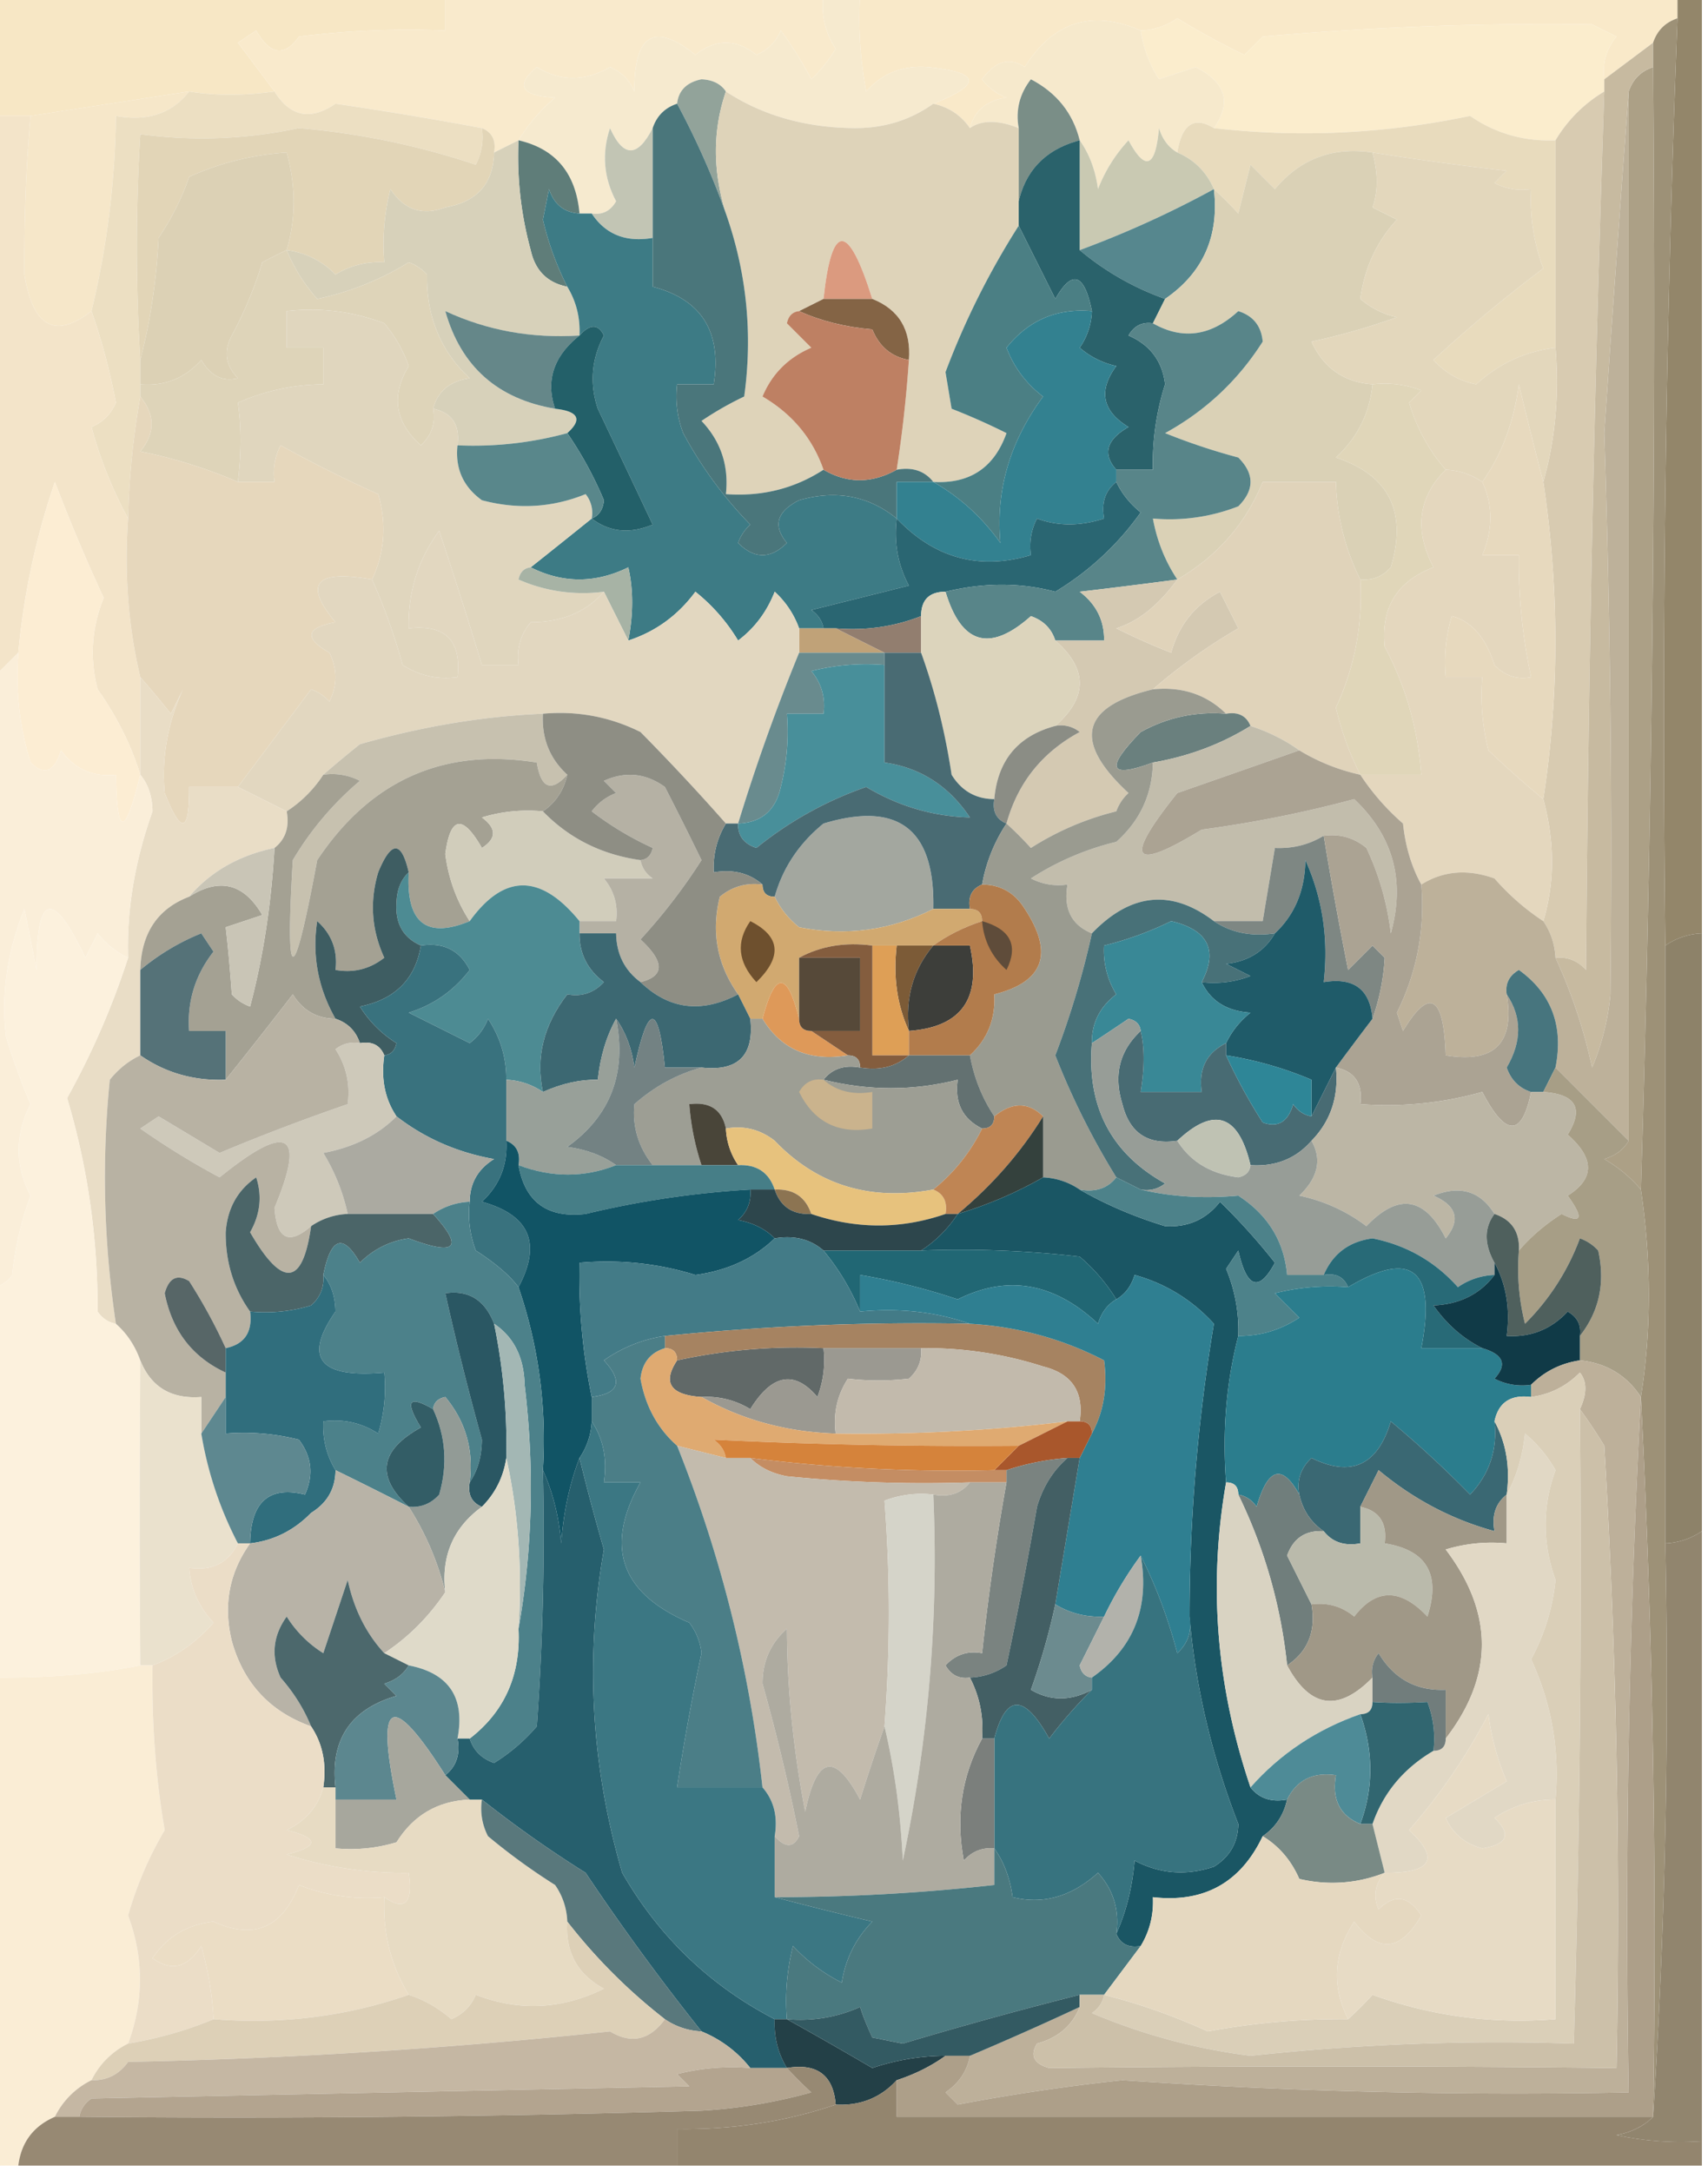 <svg xmlns="http://www.w3.org/2000/svg" width="140" height="178" style="shape-rendering:geometricPrecision;text-rendering:geometricPrecision;image-rendering:optimizeQuality;fill-rule:evenodd;clip-rule:evenodd"><path style="opacity:1" fill="#f9e9c9" d="M70.5-.5h67v2c-1 .333-1.667 1-2 2l-4 3c-.17-1.322.163-2.489 1-3.5l-2-1a265.563 265.563 0 0 0-27 1L102 4.5a63.377 63.377 0 0 1-5.5-3 5.576 5.576 0 0 1-3 1c-3.996-1.724-7.163-.724-9.5 3-1.243-.836-2.41-.503-3.5 1a4.453 4.453 0 0 0 2 1.5c-1.62.236-2.62 1.069-3 2.5-.722-1.051-1.722-1.718-3-2 4.03-1.588 3.863-2.588-.5-3-2.034-.146-3.7.52-5 2a32.437 32.437 0 0 1-.5-8z"/><path style="opacity:1" fill="#fbedcd" d="M131.5 6.5v1c-1.667 1-3 2.333-4 4-2.59.104-4.923-.563-7-2-7.009 1.47-14.009 1.804-21 1 1.473-2.093.973-3.76-1.5-5l-3 1a10.123 10.123 0 0 1-1.5-4 5.576 5.576 0 0 0 3-1 63.377 63.377 0 0 0 5.5 3l1.5-1.5a265.563 265.563 0 0 1 27-1l2 1c-.837 1.011-1.17 2.178-1 3.5z"/><path style="opacity:1" fill="#f7e7c5" d="M-.5-.5h37v3a72.438 72.438 0 0 0-12 .5c-1.182 1.678-2.348 1.512-3.5-.5l-1.5 1a493.938 493.938 0 0 1 3 4c-2.54.35-4.874.35-7 0l-13 2h-3v-10z"/><path style="opacity:1" fill="#f9eacc" d="M36.5-.5h31c-.213 1.644.12 3.144 1 4.5a11.383 11.383 0 0 1-2 2.5 32.039 32.039 0 0 0-2.5-4c-.388.928-1.055 1.595-2 2-1.667-1.333-3.333-1.333-5 0-3.358-2.698-5.025-1.698-5 3-.388-.928-1.055-1.595-2-2-2.055 1.192-4.055 1.192-6 0-1.779 1.517-1.279 2.35 1.5 2.5a14.692 14.692 0 0 0-3 3.5l-2 1c.172-.992-.162-1.658-1-2a312.348 312.348 0 0 0-12-2c-2.047 1.404-3.713 1.07-5-1a493.938 493.938 0 0 0-3-4l1.5-1c1.152 2.012 2.318 2.178 3.5.5a72.438 72.438 0 0 1 12-.5v-3z"/><path style="opacity:1" fill="#f6e9cc" d="M93.5 2.5a10.123 10.123 0 0 0 1.5 4l3-1c2.473 1.24 2.973 2.907 1.5 5-1.623-.99-2.623-.324-3 2-.722-.418-1.222-1.084-1.5-2-.283 3.242-1.117 3.576-2.5 1a12.417 12.417 0 0 0-2.5 4c-.21-1.558-.71-2.892-1.5-4-.555-2.229-1.889-3.895-4-5-.929 1.189-1.262 2.522-1 4-1.688-.676-3.021-.676-4 0 .38-1.431 1.38-2.264 3-2.5a4.453 4.453 0 0 1-2-1.5c1.09-1.503 2.257-1.836 3.5-1 2.337-3.724 5.504-4.724 9.5-3z"/><path style="opacity:1" fill="#f6eacf" d="M67.5-.5h3a32.437 32.437 0 0 0 .5 8c1.3-1.48 2.966-2.146 5-2 4.363.412 4.53 1.412.5 3-1.891 1.351-4.058 2.018-6.5 2-4.015-.042-7.515-1.042-10.5-3-.417-.624-1.084-.957-2-1-1.213.247-1.88.914-2 2-1 .333-1.667 1-2 2-1.24 2.431-2.408 2.431-3.5 0-.687 2.068-.52 4.068.5 6-.457.797-1.124 1.13-2 1h-1c-.292-3.3-1.959-5.3-5-6 .79-1.294 1.79-2.46 3-3.5-2.779-.15-3.279-.983-1.5-2.5 1.945 1.192 3.945 1.192 6 0 .945.405 1.612 1.072 2 2-.025-4.698 1.642-5.698 5-3 1.667-1.333 3.333-1.333 5 0 .945-.405 1.612-1.072 2-2a32.039 32.039 0 0 1 2.5 4 11.383 11.383 0 0 0 2-2.5c-.88-1.356-1.213-2.856-1-4.5z"/><path style="opacity:1" fill="#f6e7c9" d="M15.5 7.5c-1.418 1.808-3.418 2.475-6 2a71.631 71.631 0 0 1-2 16c-2.973 2.306-4.807 1.306-5.5-3-.028-4.597.138-8.93.5-13l13-2z"/><path style="opacity:1" fill="#ecdfc2" d="M15.5 7.5c2.126.35 4.46.35 7 0 1.287 2.07 2.953 2.404 5 1 4.135.61 8.135 1.276 12 2a4.932 4.932 0 0 1-.5 3 62.374 62.374 0 0 0-14.5-3 37.821 37.821 0 0 1-13 .5 151.396 151.396 0 0 0 0 18.5v3a65.791 65.791 0 0 0-1 10 34.433 34.433 0 0 1-3-7.5c.928-.388 1.595-1.055 2-2-.516-2.67-1.183-5.17-2-7.5a71.631 71.631 0 0 0 2-16c2.582.475 4.582-.192 6-2z"/><path style="opacity:1" fill="#7a8e87" d="M88.5 11.5c-2.723.722-4.39 2.389-5 5v-6c-.262-1.478.071-2.811 1-4 2.111 1.105 3.445 2.771 4 5z"/><path style="opacity:1" fill="#e8dbbd" d="M99.5 10.5c6.991.804 13.991.47 21-1 2.077 1.437 4.41 2.104 7 2v17c-2.473.3-4.64 1.3-6.5 3a6.204 6.204 0 0 1-3.5-2c2.863-2.64 5.863-5.14 9-7.5a15.892 15.892 0 0 1-1-6.5 4.932 4.932 0 0 1-3-.5l1-1a247.6 247.6 0 0 1-11-1.5c-3.255-.486-5.922.514-8 3l-2-2-1 4a31.12 31.12 0 0 0-2-2c-.6-1.4-1.6-2.4-3-3 .377-2.324 1.377-2.99 3-2z"/><path style="opacity:1" fill="#e2d5b7" d="M39.5 10.5c.838.342 1.172 1.008 1 2-.06 2.55-1.394 4.05-4 4.5-1.867.711-3.367.211-4.5-1.5a18.436 18.436 0 0 0-.5 6 6.845 6.845 0 0 0-4 1c-1.122-1.13-2.456-1.797-4-2 .754-2.578.754-5.244 0-8-2.83.194-5.496.86-8 2-.575 1.703-1.409 3.37-2.5 5-.179 3.525-.679 6.859-1.5 10a151.396 151.396 0 0 1 0-18.5c4.354.585 8.687.418 13-.5a62.374 62.374 0 0 1 14.5 3c.483-.948.65-1.948.5-3z"/><path style="opacity:1" fill="#92a39a" d="M59.5 7.5c-1.09 3.181-1.09 6.514 0 10a66.117 66.117 0 0 0-4-9c.12-1.086.787-1.753 2-2 .916.043 1.583.376 2 1z"/><path style="opacity:1" fill="#c2c5b4" d="M53.5 10.5v9c-2.198.38-3.865-.287-5-2 .876.13 1.543-.203 2-1-1.02-1.932-1.187-3.932-.5-6 1.092 2.431 2.26 2.431 3.5 0z"/><path style="opacity:1" fill="#ded3b9" d="M59.5 7.5c2.985 1.958 6.485 2.958 10.5 3 2.442.018 4.609-.649 6.5-2 1.278.282 2.278.949 3 2 .979-.676 2.312-.676 4 0v8a64.631 64.631 0 0 0-6 12l.5 3c1.51.59 3.01 1.256 4.5 2-1.01 2.837-3.01 4.17-6 4-.709-.904-1.709-1.237-3-1 .463-2.982.796-5.982 1-9 .19-2.459-.81-4.125-3-5-1.983-6.318-3.317-6.318-4 0l-2 1c-.543.06-.876.393-1 1l2 2c-1.89.81-3.224 2.144-4 4 2.438 1.43 4.104 3.43 5 6-2.382 1.546-5.05 2.213-8 2 .253-2.327-.414-4.327-2-6a26.61 26.61 0 0 1 3.5-2c.708-5.129.208-10.129-1.5-15-1.09-3.486-1.09-6.819 0-10z"/><path style="opacity:1" fill="#dcd1b5" d="M23.5 20.5c-.65.304-1.317.637-2 1a32.45 32.45 0 0 1-2.5 6c-.684 1.284-.517 2.45.5 3.5-1.242.311-2.242-.189-3-1.5-1.341 1.505-3.008 2.172-5 2v-2c.821-3.141 1.321-6.475 1.5-10 1.091-1.63 1.925-3.297 2.5-5 2.504-1.14 5.17-1.806 8-2 .754 2.756.754 5.422 0 8z"/><path style="opacity:1" fill="#5f7d79" d="M42.5 11.5c3.041.7 4.708 2.7 5 6-1.25-.077-2.083-.744-2.5-2l-.5 2.5a24.321 24.321 0 0 0 2 5.5c-1.632-.325-2.632-1.325-3-3a29.153 29.153 0 0 1-1-9z"/><path style="opacity:1" fill="#d7d1ba" d="M42.5 11.5a29.153 29.153 0 0 0 1 9c.368 1.675 1.368 2.675 3 3 .734 1.208 1.067 2.541 1 4-3.915.253-7.581-.413-11-2 1.282 4.536 4.282 7.203 9 8 1.924.21 2.257.877 1 2a29.22 29.22 0 0 1-9 1c.215-1.679-.452-2.679-2-3 .38-1.431 1.38-2.265 3-2.5-2.385-2.226-3.551-5.059-3.5-8.5a3.646 3.646 0 0 0-1.5-1 23.355 23.355 0 0 1-7.5 3c-1.085-1.236-1.918-2.569-2.5-4 1.544.203 2.878.87 4 2a6.845 6.845 0 0 1 4-1 18.436 18.436 0 0 1 .5-6c1.133 1.711 2.633 2.211 4.5 1.5 2.606-.45 3.94-1.95 4-4.5l2-1z"/><path style="opacity:1" fill="#c9c9b2" d="M96.5 12.5c1.4.6 2.4 1.6 3 3a82.017 82.017 0 0 1-11 5v-9c.79 1.108 1.29 2.442 1.5 4a12.417 12.417 0 0 1 2.5-4c1.383 2.576 2.217 2.242 2.5-1 .278.916.778 1.582 1.5 2z"/><path style="opacity:1" fill="#d8cbb1" d="M131.5 7.5a2745.74 2745.74 0 0 0-1.5 72c-.671-.752-1.504-1.086-2.5-1a5.727 5.727 0 0 0-1-3c.944-3.168.944-6.501 0-10 1.315-8.568 1.315-17.235 0-26 .982-3.462 1.315-7.129 1-11v-17c1-1.667 2.333-3 4-4z"/><path style="opacity:1" fill="#db9a7f" d="M71.5 24.5h-4c.683-6.318 2.017-6.318 4 0z"/><path style="opacity:1" fill="#56878e" d="M99.5 15.5c.446 3.86-.888 6.86-4 9a22.65 22.65 0 0 1-7-4 82.017 82.017 0 0 0 11-5z"/><path style="opacity:1" fill="#2a626b" d="M88.5 11.5v9a22.65 22.65 0 0 0 7 4l-1 2c-.876-.13-1.543.203-2 1 1.772.77 2.772 2.103 3 4a21.332 21.332 0 0 0-1 7h-3c-1.145-1.293-.811-2.46 1-3.5-2.158-1.312-2.49-2.978-1-5a6.807 6.807 0 0 1-3-1.5 5.576 5.576 0 0 0 1-3c-.619-3.095-1.619-3.429-3-1l-3-6v-2c.61-2.611 2.277-4.278 5-5z"/><path style="opacity:1" fill="#f3e4c9" d="M-.5 9.5h3c-.362 4.07-.528 8.403-.5 13 .693 4.306 2.527 5.306 5.5 3 .817 2.33 1.484 4.83 2 7.5-.405.945-1.072 1.612-2 2a34.433 34.433 0 0 0 3 7.5c-.318 4.532.015 8.866 1 13v8c-.748-2.433-1.915-4.766-3.5-7-.66-2.547-.493-5.047.5-7.5a142.51 142.51 0 0 1-4-9.5 60.339 60.339 0 0 0-3 14l-2 2v-46z"/><path style="opacity:1" fill="#ded4b9" d="M23.5 20.5c.582 1.431 1.415 2.764 2.5 4a23.355 23.355 0 0 0 7.5-3c.586.21 1.086.543 1.5 1-.051 3.441 1.115 6.274 3.5 8.5-1.62.235-2.62 1.069-3 2.5.219 1.175-.114 2.175-1 3-2.132-1.895-2.466-4.062-1-6.5a11.074 11.074 0 0 0-2-3.5 16.869 16.869 0 0 0-8-1v3h3v3c-2.427.023-4.76.523-7 1.5.285 1.956.285 4.123 0 6.5a39.999 39.999 0 0 0-8-2.5c1.228-1.49 1.228-2.99 0-4.5v-1c1.992.172 3.659-.495 5-2 .758 1.311 1.758 1.811 3 1.5-1.017-1.05-1.184-2.216-.5-3.5a32.45 32.45 0 0 0 2.5-6c.683-.363 1.35-.696 2-1z"/><path style="opacity:1" fill="#846445" d="M67.5 24.5h4c2.19.875 3.19 2.541 3 5-1.422-.25-2.422-1.083-3-2.5-2.208-.19-4.208-.69-6-1.5l2-1z"/><path style="opacity:1" fill="#4b7f84" d="m83.5 18.5 3 6c1.381-2.429 2.381-2.095 3 1-2.87-.252-5.203.748-7 3a8.905 8.905 0 0 0 3 4c-2.73 3.705-3.897 7.705-3.5 12-1.491-2.094-3.325-3.76-5.5-5 2.99.17 4.99-1.163 6-4a54.513 54.513 0 0 0-4.5-2l-.5-3a64.631 64.631 0 0 1 6-12z"/><path style="opacity:1" fill="#658789" d="M47.5 27.5c-2.123 1.696-2.79 3.696-2 6-4.718-.797-7.718-3.464-9-8 3.419 1.587 7.085 2.253 11 2z"/><path style="opacity:1" fill="#dad1b6" d="M112.5 12.5c.466 1.701.466 3.201 0 4.5l2 1c-1.656 1.797-2.656 3.964-3 6.5a6.807 6.807 0 0 0 3 1.5 54.644 54.644 0 0 1-7 2c.989 2.159 2.656 3.325 5 3.5-.236 2.37-1.236 4.37-3 6 4.357 1.448 5.857 4.448 4.5 9-.671.752-1.504 1.086-2.5 1a18.973 18.973 0 0 1-2-8h-6c-1.392 3.425-3.726 6.092-7 8a13.213 13.213 0 0 1-2-5 15.42 15.42 0 0 0 7-1c1.333-1.333 1.333-2.667 0-4a51.256 51.256 0 0 1-6-2c3.314-1.821 5.981-4.321 8-7.5-.113-1.28-.78-2.113-2-2.5-2.229 2.053-4.562 2.386-7 1l1-2c3.112-2.14 4.446-5.14 4-9a31.12 31.12 0 0 1 2 2l1-4 2 2c2.078-2.486 4.745-3.486 8-3z"/><path style="opacity:1" fill="#e3d7bc" d="M112.5 12.5a247.6 247.6 0 0 0 11 1.5l-1 1c.948.483 1.948.65 3 .5a15.892 15.892 0 0 0 1 6.5 117.411 117.411 0 0 0-9 7.5 6.204 6.204 0 0 0 3.5 2c1.86-1.7 4.027-2.7 6.5-3 .315 3.871-.018 7.538-1 11a346.069 346.069 0 0 1-2-8c-.42 3.116-1.42 5.783-3 8a5.728 5.728 0 0 0-3-1c-1.369-1.568-2.369-3.401-3-5.5l1-1a8.435 8.435 0 0 0-4-.5c-2.344-.175-4.011-1.341-5-3.5a54.644 54.644 0 0 0 7-2 6.807 6.807 0 0 1-3-1.5c.344-2.536 1.344-4.703 3-6.5l-2-1c.466-1.299.466-2.799 0-4.5z"/><path style="opacity:1" fill="#3d7b85" d="M47.5 17.5h1c1.135 1.713 2.802 2.38 5 2v4c4.014 1.043 5.68 3.71 5 8h-3a8.434 8.434 0 0 0 .5 4 33.286 33.286 0 0 0 5.5 7.5c-.457.414-.79.914-1 1.5 1.333 1.333 2.667 1.333 4 0-1.168-1.406-.835-2.572 1-3.5 3.02-.867 5.688-.367 8 1.5-.24 1.967.094 3.8 1 5.5l-8 2c.556.383.89.883 1 1.5h-2a7.467 7.467 0 0 0-2-3c-.648 1.65-1.648 2.983-3 4a15.007 15.007 0 0 0-3.5-4c-1.431 1.938-3.265 3.271-5.5 4 .42-2.174.42-4.174 0-6-2.698 1.324-5.364 1.324-8 0a807.966 807.966 0 0 0 5-4c1.446 1.113 3.113 1.28 5 .5-1.504-3.184-3.004-6.35-4.5-9.5-.687-2.067-.52-4.067.5-6-.47-.963-1.136-.963-2 0 .067-1.459-.266-2.792-1-4a24.321 24.321 0 0 1-2-5.5l.5-2.5c.417 1.256 1.25 1.923 2.5 2z"/><path style="opacity:1" fill="#e0d6b9" d="M112.5 31.5a8.435 8.435 0 0 1 4 .5l-1 1c.631 2.099 1.631 3.932 3 5.5-2.263 2.267-2.596 4.933-1 8-2.985 1.134-4.318 3.3-4 6.5 1.724 3.251 2.724 6.751 3 10.5h-5a24.307 24.307 0 0 1-2-5.5 21.692 21.692 0 0 0 2-10.5c.996.086 1.829-.248 2.5-1 1.357-4.552-.143-7.552-4.5-9 1.764-1.63 2.764-3.63 3-6z"/><path style="opacity:1" fill="#4a767b" d="M55.5 8.5a66.117 66.117 0 0 1 4 9c1.708 4.871 2.208 9.871 1.5 15a26.61 26.61 0 0 0-3.5 2c1.586 1.673 2.253 3.673 2 6 2.95.213 5.618-.454 8-2 1.951 1.141 3.951 1.141 6 0 1.291-.237 2.291.096 3 1h-3v3c-2.312-1.867-4.98-2.367-8-1.5-1.835.928-2.168 2.094-1 3.5-1.333 1.333-2.667 1.333-4 0a3.646 3.646 0 0 1 1-1.5 33.286 33.286 0 0 1-5.5-7.5 8.434 8.434 0 0 1-.5-4h3c.68-4.29-.986-6.957-5-8v-13c.333-1 1-1.667 2-2z"/><path style="opacity:1" fill="#be8063" d="M65.5 25.5c1.792.81 3.792 1.31 6 1.5.578 1.417 1.578 2.25 3 2.5a104.613 104.613 0 0 1-1 9c-2.049 1.141-4.049 1.141-6 0-.896-2.57-2.562-4.57-5-6 .776-1.856 2.11-3.19 4-4l-2-2c.124-.607.457-.94 1-1z"/><path style="opacity:1" fill="#338190" d="M89.5 25.5a5.576 5.576 0 0 1-1 3 6.807 6.807 0 0 0 3 1.5c-1.49 2.022-1.158 3.688 1 5-1.811 1.04-2.145 2.207-1 3.5v1c-.904.709-1.237 1.709-1 3-1.96.638-3.793.638-5.5 0a4.932 4.932 0 0 0-.5 3c-4.23 1.26-7.897.26-11-3v-3h3c2.175 1.24 4.009 2.906 5.5 5-.397-4.295.77-8.295 3.5-12a8.905 8.905 0 0 1-3-4c1.797-2.252 4.13-3.252 7-3z"/><path style="opacity:1" fill="#aca086" d="M135.5 5.5c.257 30.94-.076 61.606-1 92-.809-.969-1.809-1.802-3-2.5.916-.278 1.582-.778 2-1.5v-86c.333-1 1-1.667 2-2z"/><path style="opacity:1" fill="#236069" d="M48.5 42.5c.597-.235.93-.735 1-1.5a30.752 30.752 0 0 0-3-5.5c1.257-1.123.924-1.79-1-2-.79-2.304-.123-4.304 2-6 .864-.963 1.53-.963 2 0-1.02 1.933-1.187 3.933-.5 6 1.496 3.15 2.996 6.316 4.5 9.5-1.887.78-3.554.613-5-.5z"/><path style="opacity:1" fill="#e4d7be" d="M118.5 38.5a5.728 5.728 0 0 1 3 1c.88 1.889.88 3.889 0 6h3a44.87 44.87 0 0 0 1 10c-1.175.219-2.175-.114-3-1-.729-2.264-1.896-3.597-3.5-4a12.93 12.93 0 0 0-.5 5h3a18.452 18.452 0 0 0 .5 6 85.95 85.95 0 0 0 4.5 4c.944 3.499.944 6.832 0 10a19.555 19.555 0 0 1-4-3.5c-2.212-.79-4.212-.623-6 .5-.802-1.452-1.302-3.118-1.5-5a19.565 19.565 0 0 1-3.5-4h5c-.276-3.749-1.276-7.249-3-10.5-.318-3.2 1.015-5.366 4-6.5-1.596-3.067-1.263-5.733 1-8z"/><path style="opacity:1" fill="#e0d6be" d="M35.5 33.5c1.548.321 2.215 1.321 2 3-.203 1.89.463 3.39 2 4.5 2.93.777 5.763.61 8.5-.5.464.594.631 1.261.5 2a807.966 807.966 0 0 1-5 4c-.543.06-.876.393-1 1a13.117 13.117 0 0 0 7 1c-1.449 1.664-3.449 2.498-6 2.5-.837 1.011-1.17 2.178-1 3.5h-3a471.436 471.436 0 0 0-3.5-11c-1.731 2.362-2.565 5.029-2.5 8 3-.333 4.333 1 4 4-1.644.214-3.144-.12-4.5-1a49.78 49.78 0 0 0-2.5-7c1.037-2.237 1.203-4.57.5-7a106.564 106.564 0 0 1-8-4 4.932 4.932 0 0 0-.5 3h-3c.285-2.377.285-4.544 0-6.5a17.759 17.759 0 0 1 7-1.5v-3h-3v-3c2.747-.313 5.413.02 8 1a11.074 11.074 0 0 1 2 3.5c-1.466 2.438-1.132 4.605 1 6.5.886-.825 1.219-1.825 1-3z"/><path style="opacity:1" fill="#59878b" d="M46.5 35.5a30.752 30.752 0 0 1 3 5.5c-.07.765-.403 1.265-1 1.5a2.428 2.428 0 0 0-.5-2c-2.737 1.11-5.57 1.277-8.5.5-1.537-1.11-2.203-2.61-2-4.5a29.22 29.22 0 0 0 9-1z"/><path style="opacity:1" fill="#93866a" d="M137.5-.5h2v77a5.728 5.728 0 0 0-3 1c-.315-25.378.019-50.711 1-76v-2z"/><path style="opacity:1" fill="#e6d7bc" d="M11.5 32.5c1.228 1.51 1.228 3.01 0 4.5a39.999 39.999 0 0 1 8 2.5h3a4.932 4.932 0 0 1 .5-3 106.564 106.564 0 0 0 8 4c.703 2.43.537 4.763-.5 7-4.645-.83-5.645.336-3 3.5-2.429.451-2.596 1.285-.5 2.5.667 1.333.667 2.667 0 4a3.646 3.646 0 0 0-1.5-1l-6 8h-4c.03 3.776-.636 3.943-2 .5-.263-2.901.237-5.734 1.5-8.5l-1 2a81.718 81.718 0 0 0-2.5-3c-.985-4.134-1.318-8.468-1-13a65.791 65.791 0 0 1 1-10z"/><path style="opacity:1" fill="#2a6672" d="M91.5 39.5c.453.958 1.12 1.792 2 2.5a23.327 23.327 0 0 1-7 6.5c-2.846-.758-5.846-.758-9 0-1.333 0-2 .667-2 2-2.217.869-4.55 1.202-7 1h-1c-.11-.617-.444-1.117-1-1.5l8-2c-.906-1.7-1.24-3.533-1-5.5 3.103 3.26 6.77 4.26 11 3a4.932 4.932 0 0 1 .5-3c1.707.638 3.54.638 5.5 0-.237-1.291.096-2.291 1-3z"/><path style="opacity:1" fill="#588589" d="M96.5 47.5c-2.643.351-5.31.684-8 1 1.353 1.024 2.02 2.357 2 4h-4c-.311-.978-.978-1.645-2-2-3.363 2.99-5.696 2.324-7-2 3.154-.758 6.154-.758 9 0a23.327 23.327 0 0 0 7-6.5c-.88-.708-1.547-1.542-2-2.5v-1h3a21.332 21.332 0 0 1 1-7c-.228-1.897-1.228-3.23-3-4 .457-.797 1.124-1.13 2-1 2.438 1.386 4.771 1.053 7-1 1.22.387 1.887 1.22 2 2.5-2.019 3.179-4.686 5.679-8 7.5a51.256 51.256 0 0 0 6 2c1.333 1.333 1.333 2.667 0 4a15.42 15.42 0 0 1-7 1c.33 1.822.998 3.49 2 5z"/><path style="opacity:1" fill="#e7d9be" d="M126.5 39.5c1.315 8.765 1.315 17.432 0 26a85.95 85.95 0 0 1-4.5-4 18.452 18.452 0 0 1-.5-6h-3c-.16-1.7.006-3.366.5-5 1.604.403 2.771 1.736 3.5 4 .825.886 1.825 1.219 3 1a44.87 44.87 0 0 1-1-10h-3c.88-2.111.88-4.111 0-6 1.58-2.217 2.58-4.884 3-8a346.069 346.069 0 0 0 2 8z"/><path style="opacity:1" fill="#fcedd3" d="M11.5 63.5c-1.25 5.14-1.916 5.14-2 0-1.89.203-3.39-.463-4.5-2-.535 1.77-1.369 2.104-2.5 1a23.842 23.842 0 0 1-1-9 60.339 60.339 0 0 1 3-14 142.51 142.51 0 0 0 4 9.5c-.993 2.453-1.16 4.953-.5 7.5 1.585 2.234 2.752 4.567 3.5 7z"/><path style="opacity:1" fill="#a7b3a5" d="M43.5 46.5c2.636 1.324 5.302 1.324 8 0 .42 1.826.42 3.826 0 6l-2-4a13.117 13.117 0 0 1-7-1c.124-.607.457-.94 1-1z"/><path style="opacity:1" fill="#c0a278" d="M65.5 51.5h3l4 2h-7v-2z"/><path style="opacity:1" fill="#927e6f" d="M75.5 50.5v3h-3l-4-2c2.45.202 4.783-.131 7-1z"/><path style="opacity:1" fill="#d4c9b2" d="M96.5 47.5c-1.527 2.098-3.194 3.432-5 4 1.49.744 2.99 1.41 4.5 2 .61-2.25 1.944-3.917 4-5l1.5 3a45.905 45.905 0 0 0-7 5c-5.913 1.428-6.58 4.261-2 8.5-.457.414-.79.914-1 1.5a23.41 23.41 0 0 0-7 3 30.943 30.943 0 0 0-2-2c.923-3.338 2.923-5.838 6-7.5a2.428 2.428 0 0 0-2-.5c2.667-2.333 2.667-4.667 0-7h4c.02-1.643-.647-2.976-2-4 2.69-.316 5.357-.649 8-1z"/><path style="opacity:1" fill="#e0d3ba" d="M111.5 47.5c.21 3.66-.456 7.16-2 10.5a24.307 24.307 0 0 0 2 5.5 16.331 16.331 0 0 1-5-2c-1.171-.845-2.505-1.511-4-2-.342-.838-1.008-1.172-2-1-1.602-1.574-3.602-2.24-6-2a45.905 45.905 0 0 1 7-5l-1.5-3c-2.056 1.083-3.39 2.75-4 5a54.513 54.513 0 0 1-4.5-2c1.806-.568 3.473-1.902 5-4 3.274-1.908 5.608-4.575 7-8h6c.084 2.827.75 5.494 2 8z"/><path style="opacity:1" fill="#e2d7c0" d="m49.5 48.5 2 4c2.235-.729 4.069-2.062 5.5-4a15.007 15.007 0 0 1 3.5 4c1.352-1.017 2.352-2.35 3-4a7.467 7.467 0 0 1 2 3v2a159.647 159.647 0 0 0-5 14h-1a185.531 185.531 0 0 0-7-7.5c-2.514-1.252-5.18-1.752-8-1.5-4.904.208-9.904 1.04-15 2.5a81.718 81.718 0 0 0-3 2.5 10.174 10.174 0 0 1-3 3l-4-2 6-8c.586.21 1.086.543 1.5 1 .667-1.333.667-2.667 0-4-2.096-1.215-1.929-2.049.5-2.5-2.645-3.164-1.645-4.33 3-3.5a49.78 49.78 0 0 1 2.5 7c1.356.88 2.856 1.214 4.5 1 .333-3-1-4.333-4-4-.065-2.971.769-5.638 2.5-8a471.436 471.436 0 0 1 3.5 11h3c-.17-1.322.163-2.489 1-3.5 2.551-.002 4.551-.836 6-2.5z"/><path style="opacity:1" fill="#698b8e" d="M65.5 53.5h7v1a18.436 18.436 0 0 0-6 .5c.837 1.011 1.17 2.178 1 3.5h-3a18.436 18.436 0 0 1-.5 6c-.422 1.926-1.59 2.926-3.5 3a159.647 159.647 0 0 1 5-14z"/><path style="opacity:1" fill="#e9ddc6" d="M11.5 55.5c.815.93 1.648 1.93 2.5 3l1-2c-1.263 2.766-1.763 5.599-1.5 8.5 1.364 3.443 2.03 3.276 2-.5h4l4 2c.237 1.291-.096 2.291-1 3-2.906.608-5.24 1.941-7 4-2.586.987-3.92 2.987-4 6v7c-.958.453-1.792 1.12-2.5 2a80.515 80.515 0 0 0 .5 20c-.617-.111-1.117-.444-1.5-1 .02-6.007-.812-11.84-2.5-17.5a64.288 64.288 0 0 0 5-11.5c-.122-3.903.545-7.903 2-12-.02-1.226-.353-2.226-1-3v-8z"/><path style="opacity:1" fill="#dcd4bc" d="M77.5 48.5c1.304 4.324 3.637 4.99 7 2 1.022.355 1.689 1.022 2 2 2.667 2.333 2.667 4.667 0 7-3.056.817-4.723 2.817-5 6-1.517-.01-2.684-.677-3.5-2-.535-3.538-1.368-6.872-2.5-10v-3c0-1.333.667-2 2-2z"/><path style="opacity:1" fill="#c7baa0" d="M135.5 3.5v2c-1 .333-1.667 1-2 2a3908.137 3908.137 0 0 0-2 28c.501 15.322.668 30.655.5 46a20.204 20.204 0 0 1-1.5 6 43.562 43.562 0 0 0-3-9c.996-.086 1.829.248 2.5 1a2745.74 2745.74 0 0 1 1.5-72v-1l4-3z"/><path style="opacity:1" fill="#6a807e" d="M100.5 58.5c.992-.172 1.658.162 2 1-2.402 1.492-5.069 2.492-8 3-3.603 1.336-3.936.502-1-2.5 2.177-1.202 4.51-1.702 7-1.5z"/><path style="opacity:1" fill="#c7c1af" d="M44.5 58.5c-.108 2.014.558 3.68 2 5-1.325 1.453-2.158 1.12-2.5-1-7.628-1.227-13.628 1.44-18 8-1.96 10.548-2.627 10.548-2 0a25.556 25.556 0 0 1 5.5-6.5 4.932 4.932 0 0 0-3-.5c.93-.815 1.93-1.648 3-2.5 5.096-1.46 10.096-2.292 15-2.5z"/><path style="opacity:1" fill="#faeed9" d="M1.5 53.5a23.842 23.842 0 0 0 1 9c1.131 1.104 1.965.77 2.5-1 1.11 1.537 2.61 2.203 4.5 2 .084 5.14.75 5.14 2 0 .647.774.98 1.774 1 3-1.455 4.097-2.122 8.097-2 12-.958-.453-1.792-1.12-2.5-2l-1 2c-2.684-5.641-4.017-5.308-4 1l-1-5C.583 78.008.083 81.508.5 85a54.11 54.11 0 0 0 2 5.5c-1.288 2.534-1.288 5.034 0 7.5a26.69 26.69 0 0 0-1.5 6.5c-.383.556-.883.889-1.5 1v-50l2-2z"/><path style="opacity:1" fill="#8b8d85" d="M86.5 59.5a2.428 2.428 0 0 1 2 .5c-3.077 1.662-5.077 4.162-6 7.5-.838-.342-1.172-1.008-1-2 .277-3.183 1.944-5.183 5-6z"/><path style="opacity:1" fill="#bdb19a" d="M133.5 7.5v86l-6-6c.672-3.408-.328-6.075-3-8-.798.457-1.131 1.124-1 2 .667 4-1 5.667-5 5-.158-4.93-1.325-5.597-3.5-2l-.5-1.5c1.639-3.302 2.306-6.802 2-10.5 1.788-1.123 3.788-1.29 6-.5a19.555 19.555 0 0 0 4 3.5c.61.891.943 1.891 1 3a43.562 43.562 0 0 1 3 9 20.204 20.204 0 0 0 1.5-6c.168-15.345.001-30.678-.5-46 .642-9.462 1.309-18.795 2-28z"/><path style="opacity:1" fill="#488f9a" d="M72.5 54.5v8c2.939.418 5.272 1.918 7 4.5-3.014-.083-5.847-.916-8.5-2.5a29.882 29.882 0 0 0-9 5c-1.03-.336-1.53-1.003-1.5-2 1.91-.074 3.078-1.074 3.5-3 .496-1.973.662-3.973.5-6h3c.17-1.322-.163-2.489-1-3.5a18.436 18.436 0 0 1 6-.5z"/><path style="opacity:1" fill="#c2bdac" d="M102.5 59.5c1.495.489 2.829 1.155 4 2-3.309 1.163-6.643 2.33-10 3.5-4.424 5.51-3.757 6.51 2 3a97.992 97.992 0 0 0 12.5-2.5c3.198 3.025 4.198 6.691 3 11a22.507 22.507 0 0 0-2-7c-1.011-.837-2.178-1.17-3.5-1-1.208.734-2.541 1.067-4 1l-1 6h-4c-3.48-2.647-6.813-2.314-10 1-1.677-.683-2.343-2.017-2-4a4.932 4.932 0 0 1-3-.5 22.721 22.721 0 0 1 7-3c1.95-1.734 2.95-3.9 3-6.5 2.931-.508 5.598-1.508 8-3z"/><path style="opacity:1" fill="#a3a79f" d="M76.5 74.5c-3.472 1.758-7.138 2.258-11 1.5-.88-.708-1.547-1.542-2-2.5.664-2.367 1.997-4.367 4-6 6.15-1.857 9.15.476 9 7z"/><path style="opacity:1" fill="#a4a193" d="M46.5 63.5c-.282 1.278-.949 2.278-2 3-1.7-.16-3.366.007-5 .5 1.211.893 1.211 1.726 0 2.5-1.585-2.772-2.585-2.606-3 .5.258 2.01.925 3.843 2 5.5-3.553 1.47-5.22.138-5-4-.596-2.612-1.429-2.612-2.5 0-.711 2.4-.544 4.732.5 7-1.189.929-2.522 1.262-4 1 .188-1.603-.312-2.937-1.5-4-.428 2.822.072 5.488 1.5 8-1.517-.01-2.684-.677-3.5-2a483.734 483.734 0 0 1-5.5 7v-4h-3c-.17-2.412.497-4.579 2-6.5l-1-1.5c-1.86.76-3.527 1.76-5 3 .08-3.013 1.414-5.013 4-6 2.492-1.592 4.492-1.092 6 1.5l-3 1c.193 1.645.36 3.479.5 5.5.414.457.914.79 1.5 1 1.063-4.013 1.73-8.346 2-13 .904-.709 1.237-1.709 1-3a10.174 10.174 0 0 0 3-3 4.932 4.932 0 0 1 3 .5 25.556 25.556 0 0 0-5.5 6.5c-.627 10.548.04 10.548 2 0 4.372-6.56 10.372-9.227 18-8 .342 2.12 1.175 2.453 2.5 1z"/><path style="opacity:1" fill="#496b73" d="M72.5 53.5h3c1.132 3.128 1.965 6.462 2.5 10 .816 1.323 1.983 1.99 3.5 2-.172.992.162 1.658 1 2a13.213 13.213 0 0 0-2 5c-.838.342-1.172 1.008-1 2h-3c.15-6.524-2.85-8.857-9-7-2.003 1.633-3.336 3.633-4 6-.667 0-1-.333-1-1-1.068-.934-2.401-1.268-4-1-.067-1.459.266-2.792 1-4h1c-.03.997.47 1.664 1.5 2a29.882 29.882 0 0 1 9-5c2.653 1.584 5.486 2.417 8.5 2.5-1.728-2.582-4.061-4.082-7-4.5v-9z"/><path style="opacity:1" fill="#d1cdbb" d="M44.5 66.5c2.151 2.218 4.818 3.552 8 4 .11.617.444 1.117 1 1.5h-4c.837 1.011 1.17 2.178 1 3.5h-3c-3.184-3.905-6.184-3.905-9 0a13.013 13.013 0 0 1-2-5.5c.415-3.106 1.415-3.272 3-.5 1.211-.774 1.211-1.607 0-2.5 1.634-.493 3.3-.66 5-.5z"/><path style="opacity:1" fill="#7e8783" d="M108.5 68.5c.6 3.63 1.267 7.296 2 11l2-2 1 1a17.905 17.905 0 0 1-1 5c-.194-2.412-1.527-3.412-4-3 .405-3.548-.095-6.881-1.5-10-.037 2.474-.87 4.474-2.5 6-1.915.284-3.581-.049-5-1h4l1-6c1.459.067 2.792-.266 4-1z"/><path style="opacity:1" fill="#b5b1a4" d="M52.5 80.5c-1.306-.967-1.973-2.3-2-4h-3v-1h3c.17-1.322-.163-2.489-1-3.5h4c-.556-.383-.89-.883-1-1.5.543-.06.876-.393 1-1a25.86 25.86 0 0 1-5-3 4.452 4.452 0 0 1 2-1.5l-1-1c1.759-.797 3.425-.63 5 .5 1.04 2.023 2.04 4.023 3 6a47.053 47.053 0 0 1-5 6.5c1.99 1.84 1.99 3.007 0 3.5z"/><path style="opacity:1" fill="#9a9b90" d="M94.5 56.5c2.398-.24 4.398.426 6 2-2.49-.202-4.823.298-7 1.5-2.936 3.002-2.603 3.836 1 2.5-.05 2.6-1.05 4.766-3 6.5a22.721 22.721 0 0 0-7 3c.948.483 1.948.65 3 .5-.343 1.983.323 3.317 2 4a70.974 70.974 0 0 1-3 10 62.078 62.078 0 0 0 5 10c-.709.904-1.709 1.237-3 1a5.728 5.728 0 0 0-3-1v-5c-1.205-1.186-2.539-1.186-4 0a13.213 13.213 0 0 1-2-5c1.442-1.32 2.109-2.986 2-5 4.065-1.022 4.899-3.355 2.5-7-.816-1.323-1.983-1.99-3.5-2 .33-1.822.998-3.49 2-5 .651.59 1.318 1.257 2 2a23.41 23.41 0 0 1 7-3 3.646 3.646 0 0 1 1-1.5c-4.58-4.239-3.913-7.072 2-8.5z"/><path style="opacity:1" fill="#9d9177" d="M137.5 1.5a1484.879 1484.879 0 0 0-1 76v49a552.805 552.805 0 0 1-1 47 885.986 885.986 0 0 0-1-59c.861-5.441.861-11.108 0-17 .924-30.394 1.257-61.06 1-92v-2c.333-1 1-1.667 2-2z"/><path style="opacity:1" fill="#c9c5b6" d="M22.5 69.5c-.27 4.654-.937 8.987-2 13a3.646 3.646 0 0 1-1.5-1c-.14-2.021-.307-3.855-.5-5.5l3-1c-1.508-2.592-3.508-3.092-6-1.5 1.76-2.059 4.094-3.392 7-4z"/><path style="opacity:1" fill="#d1a970" d="M62.5 72.5c0 .667.333 1 1 1 .453.958 1.12 1.792 2 2.5 3.862.758 7.528.258 11-1.5h3c.667 0 1 .333 1 1-1.495.489-2.829 1.155-4 2h-5c-2.235-.295-4.235.039-6 1v5c-.975-3.918-1.975-3.918-3 0h-1l-1-2c-1.718-2.426-2.218-5.093-1.5-8 1.011-.837 2.178-1.17 3.5-1z"/><path style="opacity:1" fill="#6e502e" d="M61.5 75.5c2.472 1.249 2.64 2.915.5 5-1.52-1.64-1.686-3.306-.5-5z"/><path style="opacity:1" fill="#487178" d="M99.5 75.5c1.419.951 3.085 1.284 5 1-.847 1.466-2.18 2.3-4 2.5l2 1a8.434 8.434 0 0 1-4 .5c1.36-2.617.526-4.284-2.5-5a27.217 27.217 0 0 1-5.5 2 6.845 6.845 0 0 0 1 4c-1.353 1.024-2.02 2.357-2 4-.426 5.204 1.574 9.038 6 11.5a2.428 2.428 0 0 1-2 .5l-2-1a62.078 62.078 0 0 1-5-10 70.974 70.974 0 0 0 3-10c3.187-3.314 6.52-3.647 10-1z"/><path style="opacity:1" fill="#aba393" d="M106.5 61.5c1.55.94 3.216 1.608 5 2a19.565 19.565 0 0 0 3.5 4c.198 1.882.698 3.548 1.5 5 .306 3.698-.361 7.198-2 10.5l.5 1.5c2.175-3.597 3.342-2.93 3.5 2 4 .667 5.667-1 5-5 1.254 1.857 1.254 3.857 0 6 .355 1.022 1.022 1.689 2 2-.747 3.693-2.08 3.693-4 0a28.819 28.819 0 0 1-10 1c.215-1.679-.452-2.679-2-3a310.678 310.678 0 0 1 3-4 17.905 17.905 0 0 0 1-5l-1-1-2 2a354.48 354.48 0 0 1-2-11c1.322-.17 2.489.163 3.5 1a22.507 22.507 0 0 1 2 7c1.198-4.309.198-7.975-3-11A97.992 97.992 0 0 1 98.5 68c-5.757 3.51-6.424 2.51-2-3 3.357-1.17 6.691-2.337 10-3.5z"/><path style="opacity:1" fill="#4d8b93" d="M33.5 71.5c-.22 4.138 1.447 5.47 5 4 2.816-3.905 5.816-3.905 9 0v1c-.02 1.643.647 2.976 2 4-.825.886-1.825 1.219-3 1-1.937 2.504-2.603 5.17-2 8a5.728 5.728 0 0 0-3-1c.009-1.808-.491-3.475-1.5-5a4.452 4.452 0 0 1-1.5 2l-5-2.5c2.031-.632 3.698-1.799 5-3.5-.82-1.611-2.154-2.278-4-2-1.447-.634-2.113-1.8-2-3.5.028-1.07.361-1.903 1-2.5z"/><path style="opacity:1" fill="#8e8e84" d="M44.5 58.5c2.82-.252 5.486.248 8 1.5 2.473 2.51 4.806 5.01 7 7.5-.734 1.208-1.067 2.541-1 4 1.599-.268 2.932.066 4 1-1.322-.17-2.489.163-3.5 1-.718 2.907-.218 5.574 1.5 8-2.996 1.576-5.662 1.243-8-1 1.99-.493 1.99-1.66 0-3.5a47.053 47.053 0 0 0 5-6.5c-.96-1.977-1.96-3.977-3-6-1.575-1.13-3.241-1.297-5-.5l1 1a4.452 4.452 0 0 0-2 1.5 25.86 25.86 0 0 0 5 3c-.124.607-.457.94-1 1-3.182-.448-5.849-1.782-8-4 1.051-.722 1.718-1.722 2-3-1.442-1.32-2.108-2.986-2-5z"/><path style="opacity:1" fill="#7c5b37" d="M73.5 77.5h3c-1.648 1.956-2.315 4.29-2 7-.968-2.107-1.302-4.44-1-7z"/><path style="opacity:1" fill="#3d3e3a" d="M76.5 77.5h3c.967 4.351-.7 6.685-5 7-.315-2.71.352-5.044 2-7z"/><path style="opacity:1" fill="#fcf1dd" d="M10.5 78.5a64.288 64.288 0 0 1-5 11.5c1.688 5.66 2.52 11.493 2.5 17.5.383.556.883.889 1.5 1 .901.79 1.568 1.79 2 3-.06 8.544-.06 16.877 0 25-3.457.701-7.457 1.034-12 1v-32c.617-.111 1.117-.444 1.5-1A26.69 26.69 0 0 1 2.5 98c-1.288-2.466-1.288-4.966 0-7.5a54.11 54.11 0 0 1-2-5.5C.083 81.508.583 78.008 2 74.5l1 5c-.017-6.308 1.316-6.641 4-1l1-2c.708.88 1.542 1.547 2.5 2z"/><path style="opacity:1" fill="#de9f56" d="M71.5 77.5h2c-.302 2.56.032 4.893 1 7v2h-3v-9z"/><path style="opacity:1" fill="#de9959" d="M65.5 83.5c0 .667.333 1 1 1l3 2c-3.136.52-5.47-.48-7-3 1.025-3.918 2.025-3.918 3 0z"/><path style="opacity:1" fill="#845d3e" d="M65.5 78.5c1.765-.961 3.765-1.295 6-1v9h3c-1.068.934-2.401 1.268-4 1 0-.667-.333-1-1-1l-3-2h4v-6h-5z"/><path style="opacity:1" fill="#b27c4c" d="M80.5 72.5c1.517.01 2.684.677 3.5 2 2.399 3.645 1.565 5.978-2.5 7 .109 2.014-.558 3.68-2 5h-5v-2c4.3-.315 5.967-2.649 5-7h-3c1.171-.845 2.505-1.511 4-2 0-.667-.333-1-1-1-.172-.992.162-1.658 1-2z"/><path style="opacity:1" fill="#5f4c3a" d="M80.5 75.5c2.332.662 3 1.995 2 4-1.205-1.077-1.872-2.41-2-4z"/><path style="opacity:1" fill="#1f5b69" d="M112.5 83.5a310.678 310.678 0 0 0-3 4l-2 4v-3a29.772 29.772 0 0 0-7-2v-1c.453-.958 1.119-1.792 2-2.5-1.937-.122-3.27-.955-4-2.5a8.434 8.434 0 0 0 4-.5l-2-1c1.82-.2 3.153-1.034 4-2.5 1.63-1.526 2.463-3.526 2.5-6 1.405 3.119 1.905 6.452 1.5 10 2.473-.412 3.806.588 4 3z"/><path style="opacity:1" fill="#47757e" d="m127.5 87.5-1 2h-1c-.978-.311-1.645-.978-2-2 1.254-2.143 1.254-4.143 0-6-.131-.876.202-1.543 1-2 2.672 1.925 3.672 4.592 3 8z"/><path style="opacity:1" fill="#557278" d="M18.5 88.5c-2.608.1-4.942-.567-7-2v-7a18.659 18.659 0 0 1 5-3l1 1.5c-1.503 1.921-2.17 4.088-2 6.5h3v4z"/><path style="opacity:1" fill="#564939" d="M65.5 78.5h5v6h-4c-.667 0-1-.333-1-1v-5z"/><path style="opacity:1" fill="#3e5d62" d="M33.5 71.5c-.639.597-.972 1.43-1 2.5-.113 1.7.553 2.866 2 3.5-.454 2.753-2.121 4.42-5 5a9.427 9.427 0 0 0 3 3c-.124.607-.457.94-1 1-.342-.838-1.008-1.172-2-1-.333-1-1-1.667-2-2-1.428-2.512-1.928-5.178-1.5-8 1.188 1.063 1.688 2.397 1.5 4 1.478.262 2.811-.071 4-1-1.044-2.268-1.211-4.6-.5-7 1.071-2.612 1.904-2.612 2.5 0z"/><path style="opacity:1" fill="#3c6872" d="M47.5 76.5h3c.027 1.7.694 3.033 2 4 2.338 2.243 5.004 2.576 8 1l1 2c.333 3-1 4.333-4 4h-3c-.532-5.297-1.366-5.297-2.5 0-.21-1.558-.71-2.891-1.5-4-.802 1.452-1.302 3.118-1.5 5-1.43-.03-2.93.303-4.5 1-.603-2.83.063-5.496 2-8 1.175.219 2.175-.114 3-1-1.353-1.024-2.02-2.357-2-4z"/><path style="opacity:1" fill="#398896" d="M98.5 80.5c.73 1.545 2.063 2.378 4 2.5-.881.708-1.547 1.542-2 2.5-1.604.787-2.27 2.12-2 4h-5c.322-1.975.322-3.642 0-5-.06-.543-.393-.876-1-1a186.2 186.2 0 0 1-3 2c-.02-1.643.647-2.976 2-4a6.845 6.845 0 0 1-1-4 27.217 27.217 0 0 0 5.5-2c3.026.716 3.86 2.383 2.5 5z"/><path style="opacity:1" fill="#39727e" d="M34.5 77.5c1.846-.278 3.18.389 4 2-1.302 1.701-2.969 2.868-5 3.5l5 2.5a4.452 4.452 0 0 0 1.5-2c1.009 1.525 1.509 3.192 1.5 5v5c.117 1.984-.55 3.65-2 5 3.917 1.085 4.917 3.418 3 7-.717-.961-1.883-1.961-3.5-3a8.434 8.434 0 0 1-.5-4c.01-1.517.677-2.684 2-3.5-3.005-.533-5.672-1.7-8-3.5-.951-1.419-1.285-3.085-1-5 .543-.06.876-.393 1-1a9.427 9.427 0 0 1-3-3c2.879-.58 4.546-2.247 5-5z"/><path style="opacity:1" fill="#637171" d="M74.5 86.5h5c.33 1.822.998 3.49 2 5 0 .667-.333 1-1 1-1.604-.787-2.27-2.12-2-4-3.622.918-7.288.918-11 0 .709-.904 1.709-1.237 3-1 1.599.268 2.932-.066 4-1z"/><path style="opacity:1" fill="#486b73" d="M93.5 84.5c.322 1.358.322 3.025 0 5h5c-.27-1.88.396-3.213 2-4v1a44.44 44.44 0 0 0 3 5.5c1.244.456 2.077-.044 2.5-1.5.383.556.883.89 1.5 1l2-4c.241 2.386-.425 4.386-2 6-1.279 1.468-2.946 2.135-5 2-.981-4.167-2.981-4.834-6-2-2.412.363-3.912-.637-4.5-3-.739-2.38-.239-4.38 1.5-6z"/><path style="opacity:1" fill="#2e8697" d="M100.5 86.5a29.772 29.772 0 0 1 7 2v3c-.617-.11-1.117-.444-1.5-1-.423 1.456-1.256 1.956-2.5 1.5a44.44 44.44 0 0 1-3-5.5z"/><path style="opacity:1" fill="#98a099" d="M50.5 83.5c.883 4.454-.45 7.954-4 10.5 1.558.21 2.892.71 4 1.5-2.604 1.03-5.27 1.03-8 0 .172-.992-.162-1.658-1-2v-5a5.728 5.728 0 0 1 3 1c1.57-.697 3.07-1.03 4.5-1 .198-1.882.698-3.548 1.5-5z"/><path style="opacity:1" fill="#9d9e94" d="M61.5 83.5h1c1.53 2.52 3.864 3.52 7 3 .667 0 1 .333 1 1-1.291-.237-2.291.096-3 1 3.712.918 7.378.918 11 0-.27 1.88.396 3.213 2 4a14.76 14.76 0 0 1-4 5c-5.192.966-9.526-.368-13-4-1.189-.929-2.522-1.262-4-1-.321-1.548-1.321-2.215-3-2a20.677 20.677 0 0 0 1 5h-4c-1.182-1.503-1.682-3.17-1.5-5 1.649-1.453 3.482-2.453 5.5-3 3 .333 4.333-1 4-4z"/><path style="opacity:1" fill="#494539" d="M59.5 92.5a5.728 5.728 0 0 0 1 3h-3a20.677 20.677 0 0 1-1-5c1.679-.215 2.679.452 3 2z"/><path style="opacity:1" fill="#cab38d" d="M67.5 88.5c1.068.934 2.401 1.268 4 1v3c-2.778.478-4.778-.522-6-3 .457-.797 1.124-1.13 2-1z"/><path style="opacity:1" fill="#bcb6a5" d="M109.5 87.5c1.548.321 2.215 1.321 2 3 3.409.25 6.742-.083 10-1 1.92 3.693 3.253 3.693 4 0h1c2.673.184 3.34 1.351 2 3.5 2.215 1.943 2.215 3.61 0 5 1.333 1.84 1.166 2.34-.5 1.5-1.359.865-2.526 1.865-3.5 3 .073-1.527-.594-2.527-2-3-1.159-1.877-2.826-2.377-5-1.5 1.905.826 2.239 1.993 1 3.5-1.719-3.409-3.886-3.742-6.5-1a13.756 13.756 0 0 0-5.5-2.5c1.536-1.468 1.87-2.968 1-4.5 1.575-1.614 2.241-3.614 2-6z"/><path style="opacity:1" fill="#cec9ba" d="M29.5 85.5c.992-.172 1.658.162 2 1-.285 1.915.049 3.581 1 5-1.525 1.536-3.525 2.536-6 3a16.066 16.066 0 0 1 2 5 5.728 5.728 0 0 0-3 1c-1.818 1.578-2.818 1.078-3-1.5 2.599-6.21 1.099-7.043-4.5-2.5a64.504 64.504 0 0 1-6.5-4l1.5-1 5 3a170.25 170.25 0 0 1 10.5-4c.213-1.644-.12-3.144-1-4.5a2.428 2.428 0 0 1 2-.5z"/><path style="opacity:1" fill="#738283" d="M50.5 83.5c.79 1.109 1.29 2.442 1.5 4 1.134-5.297 1.968-5.297 2.5 0h3c-2.018.547-3.851 1.547-5.5 3-.182 1.83.318 3.497 1.5 5h-3c-1.108-.79-2.442-1.29-4-1.5 3.55-2.546 4.883-6.046 4-10.5z"/><path style="opacity:1" fill="#e7c27d" d="M59.5 92.5c1.478-.262 2.811.071 4 1 3.474 3.632 7.808 4.966 13 4 .838.342 1.172 1.008 1 2-3.634 1.258-7.3 1.258-11 0-.473-1.406-1.473-2.073-3-2-.473-1.406-1.473-2.073-3-2a5.728 5.728 0 0 1-1-3z"/><path style="opacity:1" fill="#bfc2b3" d="M102.5 95.5c-.06.543-.393.876-1 1-2.26-.284-3.926-1.284-5-3 3.019-2.834 5.019-2.167 6 2z"/><path style="opacity:1" fill="#b8b2a3" d="M27.5 83.5c1 .333 1.667 1 2 2a2.428 2.428 0 0 0-2 .5c.88 1.356 1.213 2.856 1 4.5a170.25 170.25 0 0 0-10.5 4l-5-3-1.5 1a64.504 64.504 0 0 0 6.5 4c5.599-4.543 7.099-3.71 4.5 2.5.182 2.578 1.182 3.078 3 1.5-.686 4.922-2.353 5.089-5 .5.83-1.465.996-2.965.5-4.5-1.526 1.045-2.36 2.545-2.5 4.5-.018 2.442.649 4.608 2 6.5.215 1.679-.452 2.679-2 3a44.327 44.327 0 0 0-3-5.5c-.983-.591-1.65-.257-2 1 .605 3.071 2.272 5.238 5 6.5v2l-2 3v-3c-2.459.19-4.126-.81-5-3-.432-1.21-1.099-2.21-2-3a80.515 80.515 0 0 1-.5-20c.708-.88 1.542-1.547 2.5-2 2.058 1.433 4.392 2.1 7 2a483.734 483.734 0 0 0 5.5-7c.816 1.323 1.983 1.99 3.5 2z"/><path style="opacity:1" fill="#abaaa1" d="M32.5 91.5c2.328 1.8 4.995 2.967 8 3.5-1.323.816-1.99 1.983-2 3.5a5.728 5.728 0 0 0-3 1h-7a16.066 16.066 0 0 0-2-5c2.475-.464 4.475-1.464 6-3z"/><path style="opacity:1" fill="#467e87" d="M42.5 95.5c2.73 1.03 5.396 1.03 8 0h10c1.527-.073 2.527.594 3 2h-2c-4.553.263-9.053.93-13.5 2-3.133.358-4.967-.975-5.5-4z"/><path style="opacity:1" fill="#bf8554" d="M85.5 91.5c-1.852 2.999-4.185 5.666-7 8h-1c.172-.992-.162-1.658-1-2a14.76 14.76 0 0 0 4-5c.667 0 1-.333 1-1 1.461-1.186 2.795-1.186 4 0z"/><path style="opacity:1" fill="#34413d" d="M85.5 91.5v5c-2.149 1.236-4.482 2.236-7 3 2.815-2.334 5.148-5.001 7-8z"/><path style="opacity:1" fill="#979d97" d="M93.5 84.5c-1.739 1.62-2.239 3.62-1.5 6 .588 2.363 2.088 3.363 4.5 3 1.074 1.716 2.74 2.716 5 3 .607-.124.94-.457 1-1 2.054.135 3.721-.532 5-2 .87 1.532.536 3.032-1 4.5a13.756 13.756 0 0 1 5.5 2.5c2.614-2.742 4.781-2.409 6.5 1 1.239-1.507.905-2.674-1-3.5 2.174-.877 3.841-.377 5 1.5-.854 1.132-.854 2.465 0 4v1a5.576 5.576 0 0 0-3 1c-1.882-2.108-4.215-3.441-7-4-1.917.254-3.251 1.254-4 3h-3c-.244-2.763-1.577-4.93-4-6.5-2.843.257-5.51.09-8-.5a2.428 2.428 0 0 0 2-.5c-4.426-2.462-6.426-6.296-6-11.5a186.2 186.2 0 0 0 3-2c.607.124.94.457 1 1z"/><path style="opacity:1" fill="#a79e86" d="m127.5 87.5 6 6c-.418.722-1.084 1.222-2 1.5 1.191.698 2.191 1.531 3 2.5.861 5.892.861 11.559 0 17-1.17-1.779-2.836-2.779-5-3v-2c1.588-2.027 2.088-4.361 1.5-7a3.647 3.647 0 0 0-1.5-1 19.347 19.347 0 0 1-4.5 7 18.453 18.453 0 0 1-.5-6c.974-1.135 2.141-2.135 3.5-3 1.666.84 1.833.34.5-1.5 2.215-1.39 2.215-3.057 0-5 1.34-2.149.673-3.316-2-3.5l1-2z"/><path style="opacity:1" fill="#8c7452" d="M63.5 97.5c1.527-.073 2.527.594 3 2-1.527.073-2.527-.594-3-2z"/><path style="opacity:1" fill="#8d8269" d="M139.5 76.5v49a5.727 5.727 0 0 1-3 1v-49a5.728 5.728 0 0 1 3-1z"/><path style="opacity:1" fill="#2d464c" d="M61.5 97.5h2c.473 1.406 1.473 2.073 3 2 3.7 1.258 7.366 1.258 11 0h1a10.177 10.177 0 0 1-3 3h-8c-1.068-.934-2.401-1.268-4-1-.763-.768-1.763-1.268-3-1.5.752-.67 1.086-1.504 1-2.5z"/><path style="opacity:1" fill="#115465" d="M41.5 93.5c.838.342 1.172 1.008 1 2 .533 3.025 2.367 4.358 5.5 4a76.324 76.324 0 0 1 13.5-2c.086.996-.248 1.83-1 2.5 1.237.232 2.237.732 3 1.5-1.703 1.641-3.87 2.641-6.5 3-3.057-.951-6.223-1.284-9.5-1a49.393 49.393 0 0 0 1 11v2a5.728 5.728 0 0 1-1 3c-.814 2.131-1.314 4.464-1.5 7-.19-2.208-.69-4.208-1.5-6 .318-5.159-.348-10.159-2-15 1.917-3.582.917-5.915-3-7 1.45-1.35 2.117-3.016 2-5z"/><path style="opacity:1" fill="#1a5664" d="M85.5 96.5a5.728 5.728 0 0 1 3 1c2.122 1.221 4.456 2.221 7 3 1.874.11 3.374-.556 4.5-2a51.182 51.182 0 0 1 4.5 5c-1.306 2.431-2.306 2.097-3-1l-1 1.5a12.992 12.992 0 0 1 1 5.5c-.983 3.798-1.317 7.798-1 12-1.472 8.388-.805 16.721 2 25 .709.904 1.709 1.237 3 1-.282 1.278-.949 2.278-2 3-1.81 3.811-4.81 5.477-9 5 .067 1.459-.266 2.792-1 4-.992.172-1.658-.162-2-1 .81-1.792 1.31-3.792 1.5-6 2.064 1.091 4.23 1.258 6.5.5 1.304-.804 1.971-1.971 2-3.5-2.177-5.596-3.51-11.263-4-17 .007-8.075.674-16.075 2-24-1.79-1.96-3.957-3.293-6.5-4-.278.916-.778 1.582-1.5 2a14.694 14.694 0 0 0-3-3.5 84.9 84.9 0 0 0-13-.5 10.177 10.177 0 0 0 3-3c2.518-.764 4.851-1.764 7-3z"/><path style="opacity:1" fill="#4f605d" d="M122.5 99.5c1.406.473 2.073 1.473 2 3a18.453 18.453 0 0 0 .5 6 19.347 19.347 0 0 0 4.5-7 3.647 3.647 0 0 1 1.5 1c.588 2.639.088 4.973-1.5 7 .131-.876-.202-1.543-1-2-1.35 1.45-3.016 2.117-5 2 .295-2.235-.039-4.235-1-6-.854-1.535-.854-2.868 0-4z"/><path style="opacity:1" fill="#4b6568" d="M25.5 100.5a5.728 5.728 0 0 1 3-1h7c2.545 2.798 1.879 3.465-2 2a6.895 6.895 0 0 0-4 2c-1.381-2.429-2.381-2.095-3 1 .086.996-.248 1.829-1 2.5-1.634.494-3.3.66-5 .5-1.351-1.892-2.018-4.058-2-6.5.14-1.955.974-3.455 2.5-4.5.496 1.535.33 3.035-.5 4.5 2.647 4.589 4.314 4.422 5-.5z"/><path style="opacity:1" fill="#216774" d="M67.5 102.5h8a84.9 84.9 0 0 1 13 .5 14.694 14.694 0 0 1 3 3.5c-.722.418-1.222 1.084-1.5 2-3.589-3.37-7.422-4.037-11.5-2a53.01 53.01 0 0 0-8-2v3a19.342 19.342 0 0 0-3-5z"/><path style="opacity:1" fill="#4d828a" d="m91.5 96.5 2 1c2.49.59 5.157.757 8 .5 2.423 1.57 3.756 3.737 4 6.5h3c.992-.172 1.658.162 2 1a18.453 18.453 0 0 0-6 .5l2 2c-1.525 1.009-3.192 1.509-5 1.5a12.992 12.992 0 0 0-1-5.5l1-1.5c.694 3.097 1.694 3.431 3 1a51.182 51.182 0 0 0-4.5-5c-1.126 1.444-2.626 2.11-4.5 2-2.544-.779-4.878-1.779-7-3 1.291.237 2.291-.096 3-1z"/><path style="opacity:1" fill="#286a77" d="M122.5 104.5c-1.181 1.567-2.847 2.401-5 2.5 1.091 1.55 2.424 2.717 4 3.5h-5c1.245-6.451-.755-8.118-6-5-.342-.838-1.008-1.172-2-1 .749-1.746 2.083-2.746 4-3 2.785.559 5.118 1.892 7 4a5.576 5.576 0 0 1 3-1z"/><path style="opacity:1" fill="#576667" d="M18.5 110.5v2c-2.728-1.262-4.395-3.429-5-6.5.35-1.257 1.017-1.591 2-1a44.327 44.327 0 0 1 3 5.5z"/><path style="opacity:1" fill="#437b87" d="M63.5 101.5c1.599-.268 2.932.066 4 1a19.342 19.342 0 0 1 3 5c3.213-.31 6.213.023 9 1a209.17 209.17 0 0 0-25 1 11.637 11.637 0 0 0-5 2c1.592 1.725 1.258 2.725-1 3a49.393 49.393 0 0 1-1-11c3.277-.284 6.443.049 9.5 1 2.63-.359 4.797-1.359 6.5-3z"/><path style="opacity:1" fill="#4c818a" d="M38.5 98.5a8.434 8.434 0 0 0 .5 4c1.617 1.039 2.783 2.039 3.5 3 1.652 4.841 2.318 9.841 2 15 .166 7.008 0 14.008-.5 21a14.984 14.984 0 0 1-3.5 3c-1.022-.355-1.689-1.022-2-2 2.858-2.212 4.191-5.212 4-9 1.154-6.487 1.32-13.154.5-20-.05-2.244-.883-3.911-2.5-5-.754-1.946-2.088-2.779-4-2.5a236.84 236.84 0 0 0 3 12c-.014 1.385-.348 2.551-1 3.5.338-2.657-.329-4.99-2-7-.607.124-.94.457-1 1-2.007-1.179-2.34-.679-1 1.5-3.375 1.86-3.709 4.026-1 6.5a407.042 407.042 0 0 0-6-3c-.734-1.208-1.067-2.541-1-4 1.644-.214 3.144.12 4.5 1 .494-1.634.66-3.301.5-5-5.32.474-6.652-1.193-4-5-.02-1.226-.353-2.226-1-3 .619-3.095 1.619-3.429 3-1a6.895 6.895 0 0 1 4-2c3.879 1.465 4.545.798 2-2a5.728 5.728 0 0 1 3-1z"/><path style="opacity:1" fill="#2a5763" d="M40.5 108.5a49.393 49.393 0 0 1 1 11c-.233 1.562-.9 2.895-2 4-.838-.342-1.172-1.008-1-2 .652-.949.986-2.115 1-3.5a236.84 236.84 0 0 1-3-12c1.912-.279 3.246.554 4 2.5z"/><path style="opacity:1" fill="#2b7d8d" d="M121.5 110.5c1.733.508 2.066 1.341 1 2.5a4.934 4.934 0 0 0 3 .5v1c-1.679-.215-2.679.452-3 2 .253 2.327-.414 4.327-2 6a87.19 87.19 0 0 0-6.5-6c-1.076 3.606-3.243 4.606-6.5 3-.886.825-1.219 1.825-1 3-1.407-2.539-2.573-2.206-3.5 1-.383-.556-.883-.889-1.5-1 0-.667-.333-1-1-1-.317-4.202.017-8.202 1-12 1.808.009 3.475-.491 5-1.5l-2-2a18.453 18.453 0 0 1 6-.5c5.245-3.118 7.245-1.451 6 5h5z"/><path style="opacity:1" fill="#103a47" d="M122.5 103.5c.961 1.765 1.295 3.765 1 6 1.984.117 3.65-.55 5-2 .798.457 1.131 1.124 1 2v2c-1.562.233-2.895.9-4 2a4.934 4.934 0 0 1-3-.5c1.066-1.159.733-1.992-1-2.5-1.576-.783-2.909-1.95-4-3.5 2.153-.099 3.819-.933 5-2.5v-1z"/><path style="opacity:1" fill="#a3b7b4" d="M40.5 108.5c1.617 1.089 2.45 2.756 2.5 5 .82 6.846.654 13.513-.5 20 .32-4.863-.014-9.53-1-14a49.393 49.393 0 0 0-1-11z"/><path style="opacity:1" fill="#616968" d="M67.5 110.5a8.435 8.435 0 0 1-.5 4c-1.885-2.215-3.718-1.882-5.5 1a6.845 6.845 0 0 0-4-1c-2.551-.168-3.218-1.168-2-3a45.78 45.78 0 0 1 12-1z"/><path style="opacity:1" fill="#a68361" d="M79.5 108.5c3.918.229 7.585 1.229 11 3 .295 2.235-.039 4.235-1 6 0-.667-.333-1-1-1 .363-2.411-.637-3.911-3-4.5a31.284 31.284 0 0 0-10-1.5h-8a45.78 45.78 0 0 0-12 1c0-.667-.333-1-1-1v-1a209.17 209.17 0 0 1 25-1z"/><path style="opacity:1" fill="#2f7f91" d="M91.5 106.5c.722-.418 1.222-1.084 1.5-2 2.543.707 4.71 2.04 6.5 4a145.908 145.908 0 0 0-2 24c.219 1.175-.114 2.175-1 3-.757-2.87-1.757-5.536-3-8a31.165 31.165 0 0 0-3 5c-1.459.067-2.792-.266-4-1l2-12 1-2c.961-1.765 1.295-3.765 1-6-3.415-1.771-7.082-2.771-11-3-2.787-.977-5.787-1.31-9-1v-3a53.01 53.01 0 0 1 8 2c4.078-2.037 7.911-1.37 11.5 2 .278-.916.778-1.582 1.5-2z"/><path style="opacity:1" fill="#306e7d" d="M26.5 104.5c.647.774.98 1.774 1 3-2.652 3.807-1.32 5.474 4 5a12.935 12.935 0 0 1-.5 5c-1.356-.88-2.856-1.214-4.5-1-.067 1.459.266 2.792 1 4-.01 1.517-.677 2.684-2 3.5-1.4 1.438-3.067 2.271-5 2.5.05-3.399 1.55-4.732 4.5-4 .72-1.612.554-3.112-.5-4.5a18.452 18.452 0 0 0-6-.5v-7c1.548-.321 2.215-1.321 2-3 1.7.16 3.366-.006 5-.5.752-.671 1.086-1.504 1-2.5z"/><path style="opacity:1" fill="#9b9991" d="M67.5 110.5h8c.086.996-.248 1.829-1 2.5a21.438 21.438 0 0 1-5 0c-.88 1.356-1.213 2.856-1 4.5-4.025-.13-7.691-1.13-11-3a6.845 6.845 0 0 1 4 1c1.782-2.882 3.615-3.215 5.5-1a8.435 8.435 0 0 0 .5-4z"/><path style="opacity:1" fill="#c2baac" d="M75.5 110.5c3.41-.043 6.743.457 10 1.5 2.363.589 3.363 2.089 3 4.5h-1a141.305 141.305 0 0 1-19 1c-.213-1.644.12-3.144 1-4.5 1.626.195 3.293.195 5 0 .752-.671 1.086-1.504 1-2.5z"/><path style="opacity:1" fill="#eae1cd" d="M11.5 111.5c.874 2.19 2.541 3.19 5 3v3a30 30 0 0 0 3 9c-.787 1.604-2.12 2.271-4 2 .126 1.7.793 3.2 2 4.5-1.421 1.623-3.088 2.79-5 3.5h-1c-.06-8.123-.06-16.456 0-25z"/><path style="opacity:1" fill="#dfaa71" d="M54.5 110.5c.667 0 1 .333 1 1-1.218 1.832-.551 2.832 2 3 3.309 1.87 6.975 2.87 11 3 6.363.093 12.696-.24 19-1l-4 2a434.946 434.946 0 0 1-25-.5c.556.383.89.883 1 1.5l-4-1c-1.605-1.418-2.605-3.252-3-5.5.139-1.301.805-2.134 2-2.5z"/><path style="opacity:1" fill="#929b96" d="M38.5 121.5c-.172.992.162 1.658 1 2-2.35 1.713-3.35 4.047-3 7a23.245 23.245 0 0 0-3-7c.996.086 1.83-.248 2.5-1 .703-2.429.537-4.762-.5-7 .06-.543.393-.876 1-1 1.671 2.01 2.338 4.343 2 7z"/><path style="opacity:1" fill="#a9572c" d="M87.5 116.5h1c.667 0 1 .333 1 1l-1 2h-1a20.691 20.691 0 0 0-5 1h-1l2-2 4-2z"/><path style="opacity:1" fill="#5e8890" d="M18.5 114.5v3a18.452 18.452 0 0 1 6 .5c1.054 1.388 1.22 2.888.5 4.5-2.95-.732-4.45.601-4.5 4h-1a30 30 0 0 1-3-9l2-3z"/><path style="opacity:1" fill="#d5833b" d="m83.5 118.5-2 2a134.214 134.214 0 0 1-20-1h-2c-.11-.617-.444-1.117-1-1.5 8.274.405 16.608.572 25 .5z"/><path style="opacity:1" fill="#335d66" d="M35.5 115.5c1.037 2.238 1.203 4.571.5 7-.67.752-1.504 1.086-2.5 1-2.709-2.474-2.375-4.64 1-6.5-1.34-2.179-1.007-2.679 1-1.5z"/><path style="opacity:1" fill="#c48d63" d="M61.5 119.5a134.214 134.214 0 0 0 20 1h1v1h-3a112.97 112.97 0 0 1-15-.5c-1.237-.232-2.237-.732-3-1.5z"/><path style="opacity:1" fill="#3a6873" d="M122.5 116.5c.961 1.765 1.295 3.765 1 6-.904.709-1.237 1.709-1 3-3.473-.947-6.64-2.613-9.5-5l-1.5 3v3c-1.291.237-2.291-.096-3-1-1.051-.722-1.718-1.722-2-3-.219-1.175.114-2.175 1-3 3.257 1.606 5.424.606 6.5-3a87.19 87.19 0 0 1 6.5 6c1.586-1.673 2.253-3.673 2-6z"/><path style="opacity:1" fill="#c3bbad" d="m55.5 118.5 4 1h2c.763.768 1.763 1.268 3 1.5 4.989.499 9.989.666 15 .5-.709.904-1.709 1.237-3 1a8.43 8.43 0 0 0-4 .5c.47 6.077.47 12.244 0 18.5a168.724 168.724 0 0 0-2 6c-2.065-3.907-3.565-3.574-4.5 1-.983-5.152-1.483-10.152-1.5-15-1.34 1.188-2.007 2.688-2 4.5a168.475 168.475 0 0 1 3 12.5c-.47.963-1.136.963-2 0 .268-1.599-.066-2.932-1-4a106.498 106.498 0 0 0-7-28z"/><path style="opacity:1" fill="#707e7c" d="M106.5 122.5c.282 1.278.949 2.278 2 3-1.495-.085-2.495.581-3 2l2 4c.38 2.198-.287 3.865-2 5a41.686 41.686 0 0 0-4-14c.617.111 1.117.444 1.5 1 .927-3.206 2.093-3.539 3.5-1z"/><path style="opacity:1" fill="#b8b3a7" d="M27.5 120.5c1.983.971 3.983 1.971 6 3a23.245 23.245 0 0 1 3 7c-1.36 2.027-3.027 3.694-5 5-1.49-1.616-2.49-3.616-3-6l-2 6a9.419 9.419 0 0 1-3-3c-1.13 1.574-1.297 3.241-.5 5 1.085 1.236 1.918 2.569 2.5 4-3.372-1.205-5.538-3.539-6.5-7-.712-2.938-.212-5.604 1.5-8 1.933-.229 3.6-1.062 5-2.5 1.323-.816 1.99-1.983 2-3.5z"/><path style="opacity:1" fill="#babaab" d="M111.5 123.5c1.548.321 2.215 1.321 2 3 3.444.545 4.611 2.545 3.5 6-2.2-2.331-4.2-2.331-6 0-1.011-.837-2.178-1.17-3.5-1l-2-4c.505-1.419 1.505-2.085 3-2 .709.904 1.709 1.237 3 1v-3z"/><path style="opacity:1" fill="#7a8380" d="M87.5 119.5c-1.187 1.034-2.02 2.367-2.5 4a350.955 350.955 0 0 1-2.5 13 5.575 5.575 0 0 1-3 1c-.876.131-1.543-.202-2-1 .825-.886 1.825-1.219 3-1 .504-4.702 1.17-9.369 2-14v-1a20.691 20.691 0 0 1 5-1z"/><path style="opacity:1" fill="#dfdac9" d="M41.5 119.5c.986 4.47 1.32 9.137 1 14 .191 3.788-1.142 6.788-4 9h-1c.638-3.356-.696-5.356-4-6l-2-1c1.973-1.306 3.64-2.973 5-5-.35-2.953.65-5.287 3-7 1.1-1.105 1.767-2.438 2-4z"/><path style="opacity:1" fill="#265f6d" d="M47.5 119.5c.613 2.509 1.28 5.009 2 7.5-1.552 8.9-1.052 17.733 1.5 26.5 3.018 5.248 7.185 9.248 12.5 12-.067 1.459.266 2.792 1 4h-3a9.82 9.82 0 0 0-4-3 193.456 193.456 0 0 1-9.5-13 95.105 95.105 0 0 1-8.5-6h-1l-2-2c.904-.709 1.237-1.709 1-3h1c.311.978.978 1.645 2 2a14.984 14.984 0 0 0 3.5-3c.5-6.992.666-13.992.5-21 .81 1.792 1.31 3.792 1.5 6 .186-2.536.686-4.869 1.5-7z"/><path style="opacity:1" fill="#435f64" d="M87.5 119.5h1l-2 12a54.942 54.942 0 0 1-2 7c1.595.934 3.261.934 5 0a37.84 37.84 0 0 0-3.5 4c-2.04-3.68-3.54-3.68-4.5 0h-1c.134-1.792-.2-3.458-1-5a5.575 5.575 0 0 0 3-1 350.955 350.955 0 0 0 2.5-13c.48-1.633 1.313-2.966 2.5-4z"/><path style="opacity:1" fill="#6c8b8f" d="M86.5 131.5c1.208.734 2.541 1.067 4 1l-2 4c.124.607.457.94 1 1v1c-1.739.934-3.405.934-5 0a54.942 54.942 0 0 0 2-7z"/><path style="opacity:1" fill="#b2b2ab" d="M93.5 127.5c.75 4.275-.583 7.609-4 10-.543-.06-.876-.393-1-1l2-4a31.165 31.165 0 0 1 3-5z"/><path style="opacity:1" fill="#a09887" d="M123.5 122.5v4a12.93 12.93 0 0 0-5 .5c3.949 5.208 3.949 10.375 0 15.5v-4c-2.403.107-4.236-.893-5.5-3a2.428 2.428 0 0 0-.5 2c-2.783 2.851-5.116 2.517-7-1 1.713-1.135 2.38-2.802 2-5 1.322-.17 2.489.163 3.5 1 1.8-2.331 3.8-2.331 6 0 1.111-3.455-.056-5.455-3.5-6 .215-1.679-.452-2.679-2-3l1.5-3c2.86 2.387 6.027 4.053 9.5 5-.237-1.291.096-2.291 1-3z"/><path style="opacity:1" fill="#4c686c" d="m31.5 135.5 2 1c-.417.722-1.084 1.222-2 1.5l1 1c-3.772 1.096-5.439 3.596-5 7.5h-1c.285-1.915-.049-3.581-1-5-.582-1.431-1.415-2.764-2.5-4-.797-1.759-.63-3.426.5-5a9.419 9.419 0 0 0 3 3l2-6c.51 2.384 1.51 4.384 3 6z"/><path style="opacity:1" fill="#e1d8c5" d="M127.5 147.5c-1.808-.009-3.475.491-5 1.5 1.402 1.342 1.069 2.176-1 2.5-1.41-.368-2.41-1.201-3-2.5l5-3a20.431 20.431 0 0 1-1.5-5.5 48.017 48.017 0 0 1-6.5 9.5c2.534 2.359 1.867 3.526-2 3.5l-1-4c.885-2.56 2.551-4.56 5-6 .667 0 1-.333 1-1 3.949-5.125 3.949-10.292 0-15.5a12.93 12.93 0 0 1 5-.5v-4c.802-1.452 1.302-3.118 1.5-5a10.756 10.756 0 0 1 2.5 3c-1.082 2.961-1.082 5.961 0 9a17.15 17.15 0 0 1-2 6.5c1.685 3.638 2.351 7.471 2 11.5z"/><path style="opacity:1" fill="#d5d4c9" d="M76.5 122.5a118.466 118.466 0 0 1-2.5 30c-.177-3.856-.677-7.523-1.5-11 .47-6.256.47-12.423 0-18.5a8.43 8.43 0 0 1 4-.5z"/><path style="opacity:1" fill="#37737f" d="M93.5 127.5c1.243 2.464 2.243 5.13 3 8 .886-.825 1.219-1.825 1-3 .49 5.737 1.823 11.404 4 17-.029 1.529-.696 2.696-2 3.5-2.27.758-4.436.591-6.5-.5-.19 2.208-.69 4.208-1.5 6 .27-1.929-.23-3.595-1.5-5-2.168 1.955-4.502 2.621-7 2-.21-1.558-.71-2.891-1.5-4v-9c.96-3.68 2.46-3.68 4.5 0a37.84 37.84 0 0 1 3.5-4v-1c3.417-2.391 4.75-5.725 4-10z"/><path style="opacity:1" fill="#bdb09a" d="M129.5 111.5c2.164.221 3.83 1.221 5 3a813 813 0 0 0-1 57 475.084 475.084 0 0 1-41.5-1 167.597 167.597 0 0 0-13.5 2l-1-1c1.112-.765 1.779-1.765 2-3a266.467 266.467 0 0 0 9-4c-.605 1.526-1.771 2.526-3.5 3-.59.983-.257 1.65 1 2a2071.18 2071.18 0 0 1 46.5 0 651.277 651.277 0 0 0-1-51 44.093 44.093 0 0 0-2-3c.587-1.267.587-2.267 0-3-1.122 1.13-2.456 1.797-4 2v-1c1.105-1.1 2.438-1.767 4-2z"/><path style="opacity:1" fill="#5c878f" d="M33.5 136.5c3.304.644 4.638 2.644 4 6 .237 1.291-.096 2.291-1 3-4.407-6.947-5.74-6.28-4 2h-5v-1c-.439-3.904 1.228-6.404 5-7.5l-1-1c.916-.278 1.583-.778 2-1.5z"/><path style="opacity:1" fill="#d9d3c2" d="M100.5 121.5c.667 0 1 .333 1 1a41.686 41.686 0 0 1 4 14c1.884 3.517 4.217 3.851 7 1v2c0 .667-.333 1-1 1-3.568 1.249-6.568 3.249-9 6-2.805-8.279-3.472-16.612-2-25z"/><path style="opacity:1" fill="#717d7c" d="M118.5 142.5c0 .667-.333 1-1 1a8.43 8.43 0 0 0-.5-4 34.422 34.422 0 0 1-4.5 0v-2a2.428 2.428 0 0 1 .5-2c1.264 2.107 3.097 3.107 5.5 3v4z"/><path style="opacity:1" fill="#316670" d="M117.5 143.5c-2.449 1.44-4.115 3.44-5 6h-1c1.088-2.944 1.088-5.944 0-9 .667 0 1-.333 1-1 1.382.098 2.882.098 4.5 0a8.43 8.43 0 0 1 .5 4z"/><path style="opacity:1" fill="#4e8b97" d="M111.5 140.5c1.088 3.056 1.088 6.056 0 9-1.676-.683-2.343-2.017-2-4-1.88-.271-3.213.396-4 2-1.291.237-2.291-.096-3-1 2.432-2.751 5.432-4.751 9-6z"/><path style="opacity:1" fill="#faedd5" d="M11.5 136.5h1c-.063 4.803.27 9.303 1 13.5a29.87 29.87 0 0 0-3 7c1.296 3.499 1.296 6.999 0 10.5a6.544 6.544 0 0 0-3 3 6.544 6.544 0 0 0-3 3c-1.762.762-2.762 2.096-3 4h-2v-40c4.543.034 8.543-.299 12-1z"/><path style="opacity:1" fill="#4b7e87" d="M54.5 109.5v1c-1.195.366-1.861 1.199-2 2.5.395 2.248 1.395 4.082 3 5.5a106.498 106.498 0 0 1 7 28h-7a190.626 190.626 0 0 1 2-11 4.94 4.94 0 0 0-1-2.5c-5.637-2.412-6.97-6.245-4-11.5h-3c.285-1.915-.049-3.581-1-5v-2c2.258-.275 2.592-1.275 1-3a11.637 11.637 0 0 1 5-2z"/><path style="opacity:1" fill="#dacfb8" d="M129.5 115.5c.167 17.337 0 34.67-.5 52-8.677-.299-17.511.035-26.5 1a49.198 49.198 0 0 1-13-3.5c.556-.383.89-.883 1-1.5 2.913.74 5.747 1.74 8.5 3a59.734 59.734 0 0 1 11.5-1 31.147 31.147 0 0 0 2-2c4.833 1.743 9.833 2.41 15 2v-18c.351-4.029-.315-7.862-2-11.5a17.15 17.15 0 0 0 2-6.5c-1.082-3.039-1.082-6.039 0-9a10.756 10.756 0 0 0-2.5-3c-.198 1.882-.698 3.548-1.5 5 .295-2.235-.039-4.235-1-6 .321-1.548 1.321-2.215 3-2 1.544-.203 2.878-.87 4-2 .587.733.587 1.733 0 3z"/><path style="opacity:1" fill="#ebddc7" d="M19.5 126.5h1c-1.712 2.396-2.212 5.062-1.5 8 .962 3.461 3.128 5.795 6.5 7 .951 1.419 1.285 3.085 1 5-.437 1.574-1.437 2.741-3 3.5 2.667.667 2.667 1.333 0 2a31.284 31.284 0 0 0 10 1.5c.37 2.493-.297 3.16-2 2a15.417 15.417 0 0 1-7-1c-1.357 3.516-3.69 4.516-7 3-2.163.245-3.83 1.245-5 3 1.544 1.122 2.877.789 4-1 .58 2.106.914 4.106 1 6-2.157.907-4.49 1.573-7 2 1.296-3.501 1.296-7.001 0-10.5a29.87 29.87 0 0 1 3-7c-.73-4.197-1.063-8.697-1-13.5 1.912-.71 3.579-1.877 5-3.5-1.207-1.3-1.874-2.8-2-4.5 1.88.271 3.213-.396 4-2z"/><path style="opacity:1" fill="#a7a79d" d="m36.5 145.5 2 2c-2.608.106-4.608 1.272-6 3.5-1.634.494-3.3.66-5 .5v-4h5c-1.74-8.28-.407-8.947 4-2z"/><path style="opacity:1" fill="#7b7f7c" d="M80.5 142.5h1v9c-.996-.086-1.83.248-2.5 1-.674-3.612-.174-6.946 1.5-10z"/><path style="opacity:1" fill="#3b7783" d="M48.5 116.5c.951 1.419 1.285 3.085 1 5h3c-2.97 5.255-1.637 9.088 4 11.5a4.94 4.94 0 0 1 1 2.5 190.626 190.626 0 0 0-2 11h7c.934 1.068 1.268 2.401 1 4v5c2.528.666 5.194 1.332 8 2-1.363 1.393-2.196 3.059-2.5 5a13.923 13.923 0 0 1-4-3 18.437 18.437 0 0 0-.5 6h-1c-5.315-2.752-9.482-6.752-12.5-12-2.552-8.767-3.052-17.6-1.5-26.5a185.768 185.768 0 0 1-2-7.5 5.728 5.728 0 0 0 1-3z"/><path style="opacity:1" fill="#798a85" d="M111.5 149.5h1l1 4a11.596 11.596 0 0 1-7 .5c-.663-1.518-1.663-2.685-3-3.5 1.051-.722 1.718-1.722 2-3 .787-1.604 2.12-2.271 4-2-.343 1.983.324 3.317 2 4z"/><path style="opacity:1" fill="#e7dbc3" d="M26.5 146.5h1v5c1.7.16 3.366-.006 5-.5 1.392-2.228 3.392-3.394 6-3.5h1a4.932 4.932 0 0 0 .5 3 51.054 51.054 0 0 0 5.5 4c.627.917.96 1.917 1 3-.177 2.481.823 4.314 3 5.5-3.46 1.706-6.96 1.872-10.5.5-.388.928-1.055 1.595-2 2-1.077-.929-2.244-1.596-3.5-2-1.468-2.416-2.135-5.083-2-8 1.703 1.16 2.37.493 2-2a31.284 31.284 0 0 1-10-1.5c2.667-.667 2.667-1.333 0-2 1.563-.759 2.563-1.926 3-3.5z"/><path style="opacity:1" fill="#aeaba0" d="M79.5 121.5h3a201.062 201.062 0 0 0-2 14c-1.175-.219-2.175.114-3 1 .457.798 1.124 1.131 2 1 .8 1.542 1.134 3.208 1 5-1.674 3.054-2.174 6.388-1.5 10 .67-.752 1.504-1.086 2.5-1v3c-5.977.665-11.977.998-18 1v-5c.864.963 1.53.963 2 0a168.475 168.475 0 0 0-3-12.5c-.007-1.812.66-3.312 2-4.5.017 4.848.517 9.848 1.5 15 .935-4.574 2.435-4.907 4.5-1a168.724 168.724 0 0 1 2-6c.823 3.477 1.323 7.144 1.5 11a118.466 118.466 0 0 0 2.5-30c1.291.237 2.291-.096 3-1z"/><path style="opacity:1" fill="#91856e" d="M139.5 125.5v50a24.935 24.935 0 0 1-7-.5c1.237-.232 2.237-.732 3-1.5a552.805 552.805 0 0 0 1-47 5.727 5.727 0 0 0 3-1z"/><path style="opacity:1" fill="#ebddc5" d="M31.5 155.5c-.135 2.917.532 5.584 2 8-5.109 1.776-10.442 2.443-16 2-.086-1.894-.42-3.894-1-6-1.123 1.789-2.456 2.122-4 1 1.17-1.755 2.837-2.755 5-3 3.31 1.516 5.643.516 7-3a15.417 15.417 0 0 0 7 1z"/><path style="opacity:1" fill="#4a797f" d="M81.5 151.5c.79 1.109 1.29 2.442 1.5 4 2.498.621 4.832-.045 7-2 1.27 1.405 1.77 3.071 1.5 5 .342.838 1.008 1.172 2 1l-3 4h-2a345.035 345.035 0 0 0-14.5 4l-2.5-.5a20.84 20.84 0 0 1-1-2.5 11.987 11.987 0 0 1-6 1 18.437 18.437 0 0 1 .5-6 13.923 13.923 0 0 0 4 3c.304-1.941 1.137-3.607 2.5-5a346.069 346.069 0 0 1-8-2 163.147 163.147 0 0 0 18-1v-3z"/><path style="opacity:1" fill="#59787c" d="M39.5 147.5a95.105 95.105 0 0 0 8.5 6 193.456 193.456 0 0 0 9.5 13 5.727 5.727 0 0 1-3-1 45.408 45.408 0 0 1-8-8 5.577 5.577 0 0 0-1-3 51.054 51.054 0 0 1-5.5-4 4.932 4.932 0 0 1-.5-3z"/><path style="opacity:1" fill="#e7dbc5" d="M127.5 147.5v18c-5.167.41-10.167-.257-15-2a31.147 31.147 0 0 1-2 2c-1.363-2.714-1.196-5.381.5-8 1.974 2.618 3.807 2.452 5.5-.5-1.036-1.617-2.203-1.784-3.5-.5-.47-1.077-.303-2.077.5-3 3.867.026 4.534-1.141 2-3.5a48.017 48.017 0 0 0 6.5-9.5 20.431 20.431 0 0 0 1.5 5.5l-5 3c.59 1.299 1.59 2.132 3 2.5 2.069-.324 2.402-1.158 1-2.5 1.525-1.009 3.192-1.509 5-1.5z"/><path style="opacity:1" fill="#e5d8c0" d="M103.5 150.5c1.337.815 2.337 1.982 3 3.5 2.385.556 4.718.39 7-.5-.803.923-.97 1.923-.5 3 1.297-1.284 2.464-1.117 3.5.5-1.693 2.952-3.526 3.118-5.5.5-1.696 2.619-1.863 5.286-.5 8a59.734 59.734 0 0 0-11.5 1 49.917 49.917 0 0 0-8.5-3l3-4c.734-1.208 1.067-2.541 1-4 4.19.477 7.19-1.189 9-5z"/><path style="opacity:1" fill="#ddd0b7" d="M46.5 157.5a45.408 45.408 0 0 0 8 8c-1.25 1.72-2.75 2.053-4.5 1a457.223 457.223 0 0 1-39.5 2.5c-.744 1.039-1.744 1.539-3 1.5a6.544 6.544 0 0 1 3-3c2.51-.427 4.843-1.093 7-2 5.558.443 10.891-.224 16-2 1.256.404 2.423 1.071 3.5 2 .945-.405 1.612-1.072 2-2 3.54 1.372 7.04 1.206 10.5-.5-2.177-1.186-3.177-3.019-3-5.5z"/><path style="opacity:1" fill="#234047" d="M63.5 165.5h1a328.198 328.198 0 0 1 7 4 19.051 19.051 0 0 1 6-1c-1.171.845-2.505 1.511-4 2-1.32 1.442-2.986 2.108-5 2-.194-2.412-1.527-3.412-4-3-.734-1.208-1.067-2.541-1-4z"/><path style="opacity:1" fill="#335a62" d="M88.5 163.5v1a266.467 266.467 0 0 1-9 4h-2a19.051 19.051 0 0 0-6 1 328.198 328.198 0 0 0-7-4 11.987 11.987 0 0 0 6-1c.237.747.57 1.58 1 2.5l2.5.5a345.035 345.035 0 0 1 14.5-4z"/><path style="opacity:1" fill="#ccc0a9" d="M129.5 115.5a44.093 44.093 0 0 1 2 3 651.277 651.277 0 0 1 1 51 2071.18 2071.18 0 0 0-46.5 0c-1.257-.35-1.59-1.017-1-2 1.729-.474 2.895-1.474 3.5-3v-1h2c-.11.617-.444 1.117-1 1.5a49.198 49.198 0 0 0 13 3.5c8.989-.965 17.823-1.299 26.5-1 .5-17.33.667-34.663.5-52z"/><path style="opacity:1" fill="#c5b7a3" d="M54.5 165.5c.891.61 1.891.943 3 1a9.82 9.82 0 0 1 4 3 18.452 18.452 0 0 0-6 .5l1 1-49 1c-.556.383-.89.883-1 1.5h-2a6.544 6.544 0 0 1 3-3c1.256.039 2.256-.461 3-1.5 13.26-.267 26.427-1.1 39.5-2.5 1.75 1.053 3.25.72 4.5-1z"/><path style="opacity:1" fill="#b3a48f" d="M61.5 169.5h3a31.12 31.12 0 0 0 2 2 42.758 42.758 0 0 1-9 1.5c-16.997.5-33.997.667-51 .5.11-.617.444-1.117 1-1.5l49-1-1-1a18.452 18.452 0 0 1 6-.5z"/><path style="opacity:1" fill="#ad9f89" d="M134.5 114.5a885.986 885.986 0 0 1 1 59h-62v-3c1.495-.489 2.829-1.155 4-2h2c-.221 1.235-.888 2.235-2 3l1 1a167.597 167.597 0 0 1 13.5-2 475.084 475.084 0 0 0 41.5 1 813 813 0 0 1 1-57z"/><path style="opacity:1" fill="#93856e" d="M73.5 170.5v3h62c-.763.768-1.763 1.268-3 1.5 2.31.497 4.643.663 7 .5v2h-84v-3c4.576.062 8.91-.605 13-2 2.014.108 3.68-.558 5-2z"/><path style="opacity:1" fill="#978973" d="M64.5 169.5c2.473-.412 3.806.588 4 3-4.09 1.395-8.424 2.062-13 2v3h-54c.238-1.904 1.238-3.238 3-4h2c17.003.167 34.003 0 51-.5a42.758 42.758 0 0 0 9-1.5 31.12 31.12 0 0 1-2-2z"/></svg>